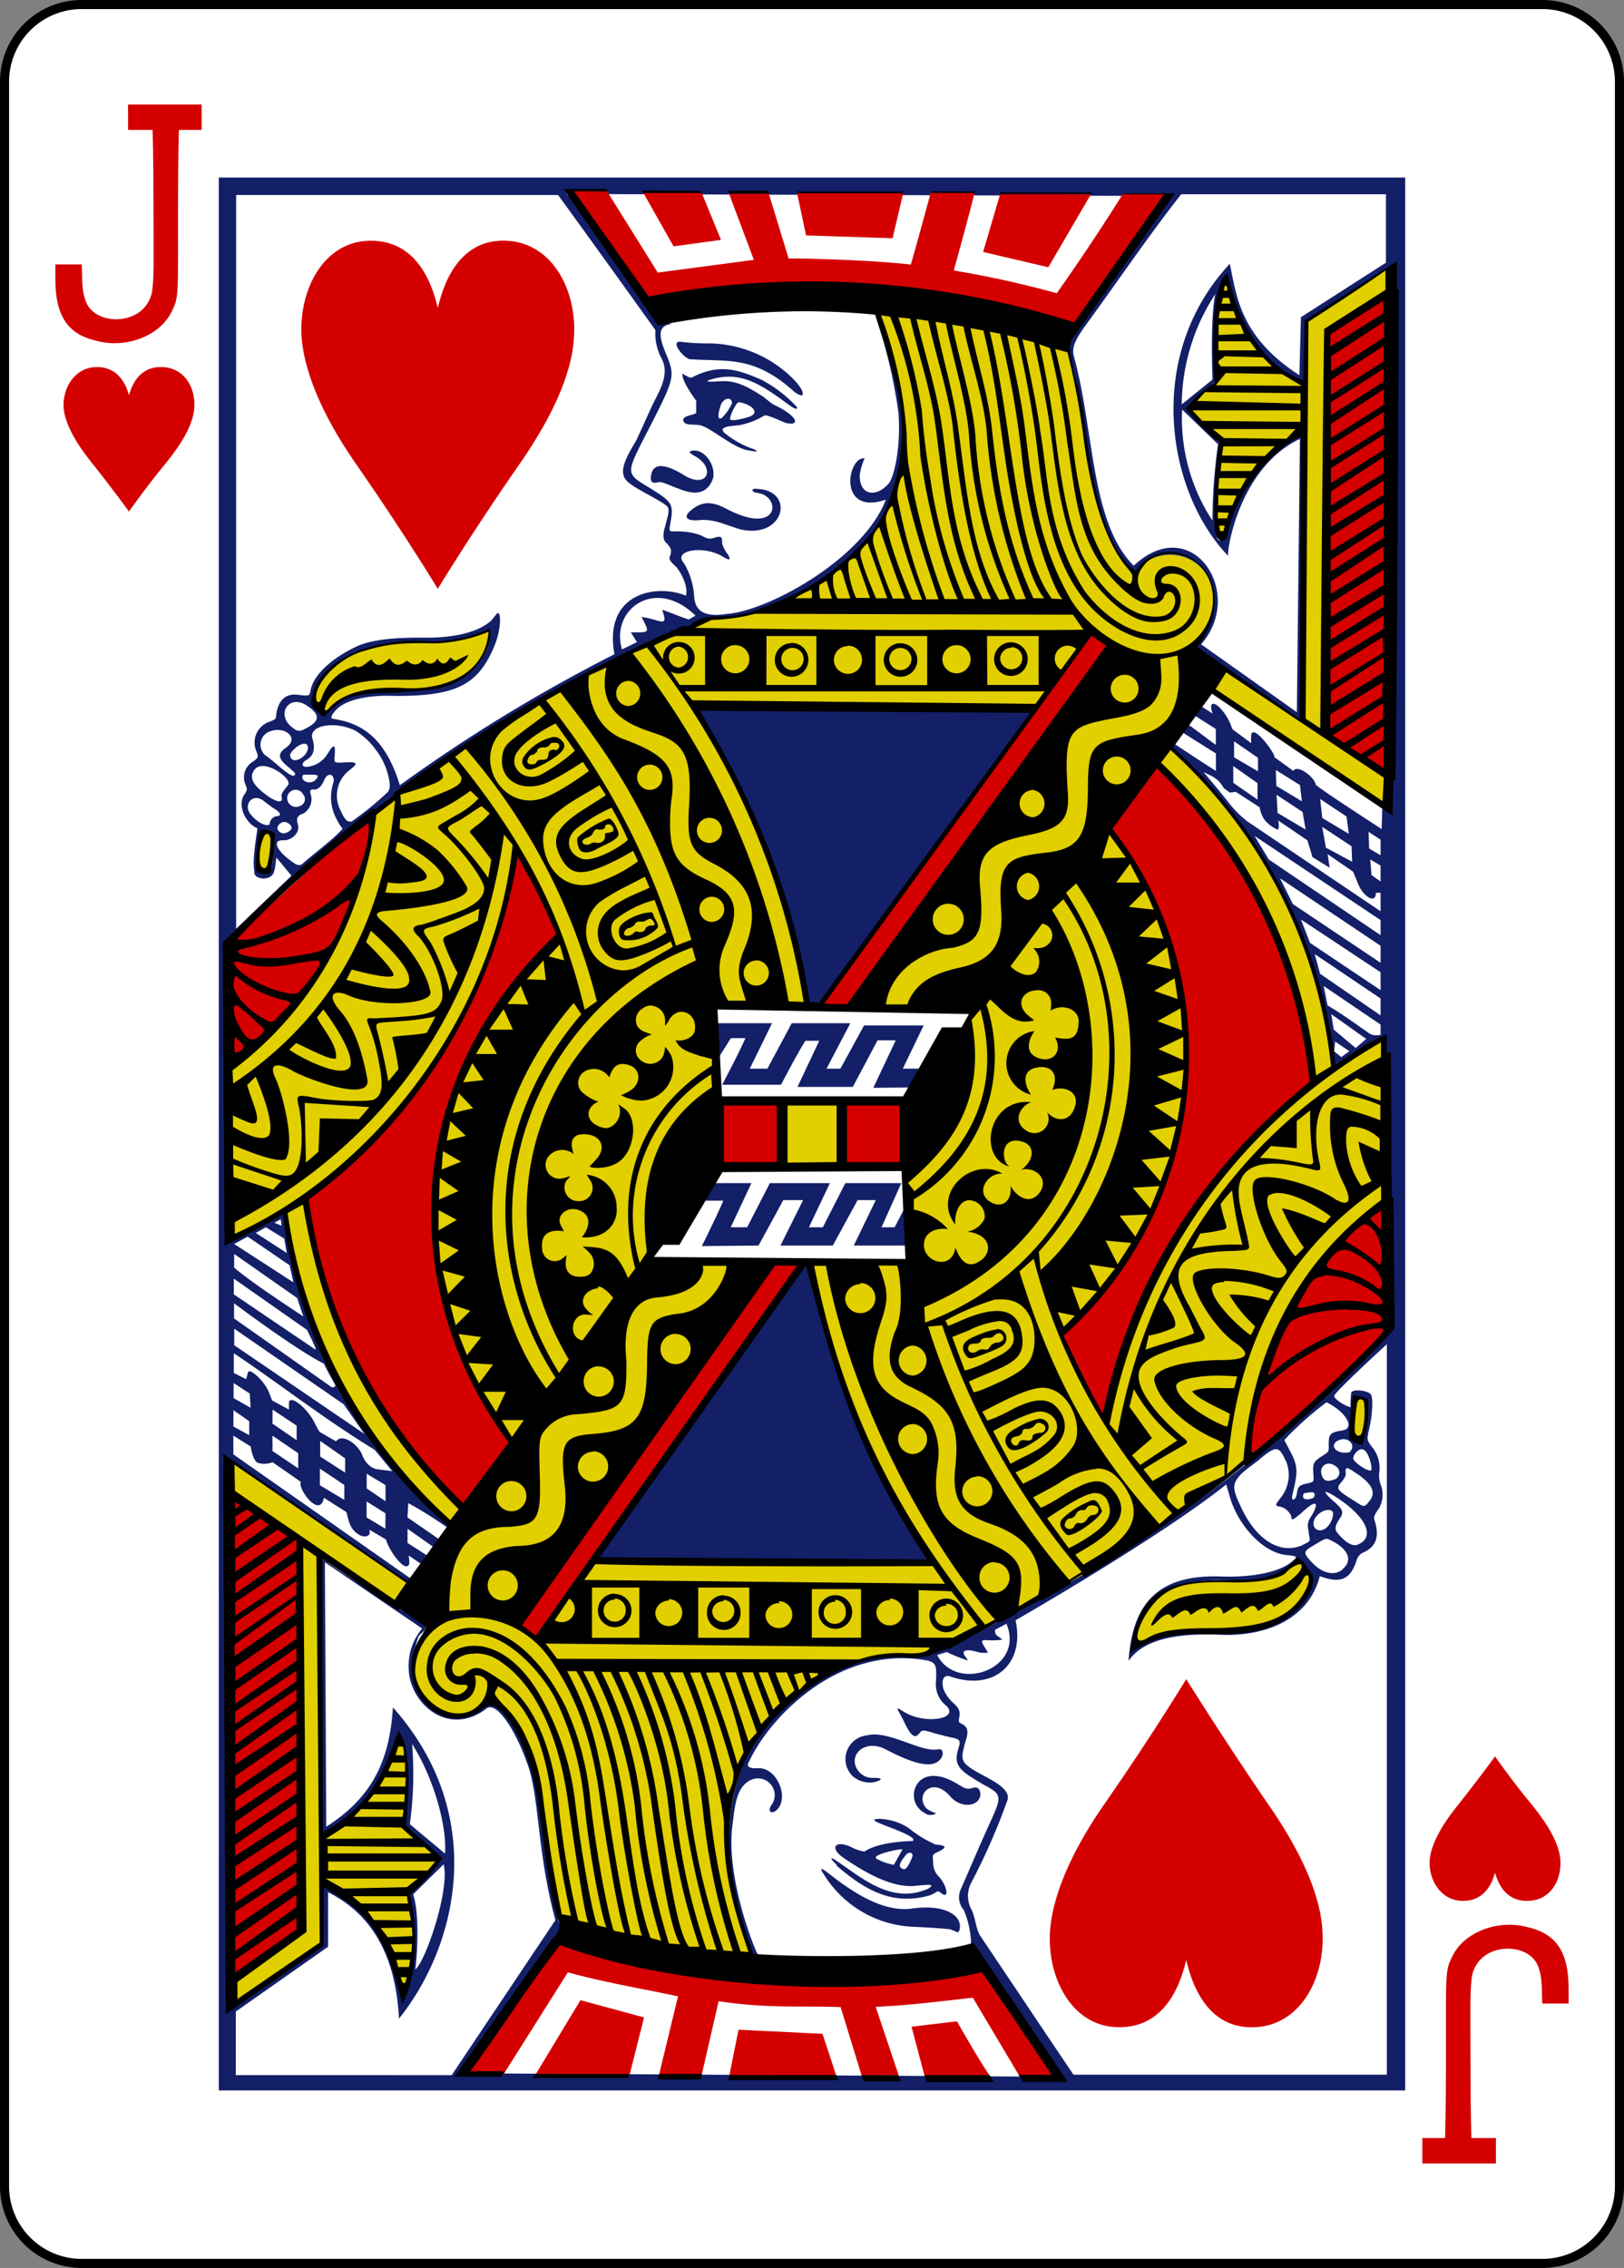 <svg xmlns="http://www.w3.org/2000/svg" viewBox="0 0 178.8 249.6"><rect x="0" y="0" width="178.8" height="249.6" fill="#808080" stroke="none"/><defs><style>.cls-1{fill:#fff;stroke:#000;stroke-width:1px;}.cls-2{fill:#d40000;}.cls-3{fill:#e2cf00;}.cls-4{fill:#131f67;}</style></defs><title>Jh</title><g id="Layer_2" data-name="Layer 2"><g id="svg11376"><g id="Jh"><path id="rect10346-5-7" class="cls-1" d="M9,.5H169.8A8.49,8.49,0,0,1,178.3,9V240.6a8.49,8.49,0,0,1-8.5,8.5H9a8.49,8.49,0,0,1-8.5-8.5V9A8.49,8.49,0,0,1,9,.5Z"/><path id="path10378-7-1" class="cls-2" d="M14.2,56.3s-1.8-2.5-4.2-5.5c-1.6-2-2.9-4.2-3-6-.1-2.1,1.2-4.3,3.5-4.4s3.3,1.6,3.7,3.1c.4-1.4,1.3-3.2,3.7-3.1s3.6,2.2,3.5,4.4c-.1,1.9-1.4,4-3,6-2.4,2.9-4.2,5.5-4.2,5.5Z"/><path id="path10380-5-9" class="cls-2" d="M164.6,193.3s-1.8,2.5-4.2,5.5c-1.6,2-2.9,4.2-3,6-.1,2.1,1.2,4.3,3.5,4.4s3.3-1.6,3.7-3.1c.4,1.4,1.3,3.2,3.7,3.1s3.6-2.2,3.5-4.4c-.1-1.9-1.4-4-3-6C166.4,195.9,164.6,193.3,164.6,193.3Z"/><path id="path35-67-2-8-6" class="cls-2" d="M14.1,11.5v2.8h2.7s.1,2.7.1,8.3.1,8.2-.2,9.7c-.9,3.6-6.1,3.6-7.2,1-.6-1.5-.4-2.7-.5-4.2H6.1v1.7c0,4,1.4,6,4.5,6.7,3.2.9,7-.5,8.3-3.2.8-1.6.7-1.7.7-11.1,0-6.3.1-8.9.1-8.9h2.5V11.5Z"/><path id="path35-6-7-4-8-8" class="cls-2" d="M164.7,238.1v-2.8H162s-.1-2.7-.1-8.3-.1-8.2.2-9.7c.9-3.6,6.1-3.6,7.2-1,.6,1.5.4,2.7.5,4.2h2.9v-1.7c0-4-1.4-6-4.5-6.7-3.2-.9-7,.5-8.3,3.2-.8,1.6-.7,1.7-.7,11.1,0,6.3-.1,8.9-.1,8.9h-2.5v2.8Z"/><g id="g3347-7-8-1"><g id="g3498-4-3-9"><g id="g2997-9-2-6"><g id="g3884-5-1-3"><g id="g3000-2-1-2"><path id="path2993-7-5-1" class="cls-3" d="M153,29.48l-9.17,6-.14,7c-5.43-2.62-7.79-6.9-8.66-11.92-1.54,1.94-1.23,11.77-1.23,11.77a11.22,11.22,0,0,0-2.8,2.53,29.1,29.1,0,0,0,3.35,3.92s-1.14,10.23.22,10.64c1.24-4.38,2.88-8.2,9-12.21,0,0,.09,16.31-.3,32.07-2.57-1.78-8-5-11.51-8.23,4.56-5.88-.09-13.55-6.87-8.46-4.4-2.39-5.08-13.68-6.17-19.59-.21-1.2-1.24-4.67-1.24-4.67s-14.51-4-20.73-3.7C101.93,48.3,100.92,65,77.76,68.08,66.67,73.16,53.85,78.84,41.4,89.43,39.1,105.2,31,113,25.26,117.27c0,6.39,0,12.72.23,19.17,0,.05,5.24-3.45,6.05-2.81,4.37,28.52,20.4,34.17,18.79,35-.27.13-5.25,5.28-5.25,5.28L25.53,161c-.67,19.71-.28,39.81,0,59.57,3.45-2,9.79-6.64,9.79-6.64l.1-6.71c0-.64,8.88,5.59,8.92,13,.69.47,2.22-10.66.82-11.88l3.66-3.78-3.94-3.8s1-6.31-1-9.94a14.2,14.2,0,0,1-8.22,10.92s-.12-30.42-.31-30.46l12.28,7.81c-6.66,9.09,5,12,6.44,7.62,7.56,7.07,4.64,15.51,8,25.54l21.43,3.95c-8.83-16.44.75-35.19,18.11-33.85a40.92,40.92,0,0,0,6.19-3.32,64.43,64.43,0,0,0-4.88-6.82l-37.14-.62L83,139l-11.38-.36s9.25-19.69,7.25-21.28c-.7-.56-.4-6.9-.4-6.9l10.18.38c.39-4.55-4.92-21.86-12.43-33.19L118,78,94.48,110.89l12.62.36-7.53,15.53,1.21,12.11-11.2.36c1.94,16.79,14.36,34.47,18.72,39.93,7.23-1.72,20.72-12.07,29.09-18.51,1.08-11.25,5-20.84,15.05-28l0-18.54s-5.76,3.74-5.76,3.48c0-4-2.05-12.36-5.91-19.81-4.14-8-10.91-15.23-12.47-15.68,3.58-5.44,5.11-5.92,5.07-6l19.51,12.56ZM54.58,69a22.82,22.82,0,0,1-7.09,1.39c-5.91.31-10.41.79-12.82,5.65-.49,1.49.58,2,1.36,2.41C40.49,72.92,52.33,80.26,54.58,69ZM28.33,94.48c0,.79.87,2.06,1.31.73a5.05,5.05,0,0,0,0-3.43C28.49,91.11,28.35,93.7,28.33,94.48Zm64,26.85-5.77,0,0,6.8h5.81Zm56.71,33.84c-.12.68-.74,3.71.66,3.18C151.4,157.07,150,151.17,149.08,155.17Zm-5.44,17.07c-.68-1-2.78,1.49-4.53,1.57-7.68.42-13.35-.62-14.31,7.45,4.43-2.84,10.65-1.55,14.66-2.47C142.36,177.83,145.68,175.21,143.64,172.24Z"/><path id="path3504-0-2-5" class="cls-4" d="M24.09,230.06V19.54H154.71V230.06Zm6-136.44c.1-2-.72-2.87-1.44-1.46-.17.32-.74,3.85.59,4C30.11,96.19,30,94.49,30.08,93.62ZM28,96c0-.48-.31-.68.35-4.84-1.25-.49-2.32-2.5-1.41-3.78.35-.5.25-.61.1-1a2,2,0,0,1,.78-2.54c.61-.41.64-.54.44-1.08a2.42,2.42,0,0,1,1.33-3.3c.94-.34.76-.38.85-1,.23-1.35,1-2.16,2.32-2s1.32.14,1.43-.48c.31-1.7,2.35-3.55,5-4.8,1.33-.63,3.52-1.06,7.75-1,2.42,0,5.43-.37,7.12-1.86.28-.27.67-.94.81-.85.31.22.24,1.9-.37,3.45-1.8,4.47-4.23,5.71-11.11,5.67-2.06-.1-5.08.19-6.35,1.5-.39.4-.64.78-.5,1,2.85.4,5.77,1.69,7.48,7.33A176.57,176.57,0,0,1,67.65,72c-1.23-6.74,4.6-7.79,7.88-6.44a2.67,2.67,0,0,0,0-.94,5.14,5.14,0,0,0-.91-2c-.15-.31-1.07-.88-.89-1.33.3-.76.16-1-.47-1.64-.41-.46-.13-1.41,0-1.8.13-.73.6-1.76.18-2.13-.64-.61-2.86-1.61-4-2.43s-1.29-1.74.57-4.74c.84-1.75,1.62-3.63,2.29-4.9,1-1.89,1.12-3.15.51-4.25a5.86,5.86,0,0,1-.65-3.07S64.54,25.69,61.44,21.46H26v80.75l6.09-5.83-1.65-2c-.24,1.14,0,2.24-1.42,2.31C28.49,96.66,28,96.46,28,96ZM49,204c.21-3.2-1.32-8.44-3.63-12.07a40.69,40.69,0,0,1-.25,8.83Zm55.75,8.36c-.27-.09-2.59-.23-4-.3a12.15,12.15,0,0,1-10.06-5.8c-.52-.79-.3-.76.84.15,3.21,2.51,6.2,4,8.85,3.64,3.73-.54,5.75.84,5.23,2.44C105.44,212.79,105.41,212.6,104.71,212.38Zm-12.63-7.14c-.76-.66-.8-1,.07-.36,2.71,1.81,6,4.77,10,3,.84-.53.06-.46-1.34-.32-2.15.24-4.76-.86-8-3.09-1.57-1.09-.89-2,.88-1.16a4.49,4.49,0,0,0,1.45.48c1.73-1.17,5.41-1.15,5.31-1.15.42-.35-1-.93-3-1.7-1.32-.51-1.65-.71-.66-.75a6.36,6.36,0,0,1,3.19,1A13,13,0,0,0,103,203c.8.07,1.62.18.24.82-.62.29-.57.37-.5,1.07a2.17,2.17,0,0,0,.68,1.7c.85.94,1.22,2.69,0,1.6-.26-.13-.3.1-1,.39-4.17,1.22-7.29-.63-10.34-3.29Zm7.72.32a5,5,0,0,0,.64-1.31c-.07-.51-.53-.34-.75-.07-.39.48-.94,1.19-.49,1.44C99.4,205.71,99.62,205.81,99.8,205.56Zm-1.41-.33.93-1.67c-.23-.11-3.38.56-2.89,1A6,6,0,0,0,98.39,205.23Zm3.55-5.6a2.21,2.21,0,0,1-.79-3.53c.9-.92,2.43-.85,4.28.29.64.39,1,.59,1.47.44.75-.27,1,.14,1,.72-.13,1.28-2.12,1.59-3.36.13-1.66-1.93-3.45-.58-2.92.82.27.71.8.83,1.38,1.09C103,199.7,102.35,199.85,101.94,199.63ZM95.38,191c2.38-.66,5.93,1.87,7.85,1.53.83-.18.72,1-.15,1.45s-2.45.17-5.5-1.42c-2.51-1.37-4.54.9-2.87,2.58a2,2,0,0,0,1.53.52c.84,0,1.09.19,0,.48a2.91,2.91,0,0,1-2.37-.67A2.62,2.62,0,0,1,95.38,191ZM45,183.67a6.34,6.34,0,0,1,1.48-4.44l-10.71-7.29.15,29.1c5.31-3.38,7-7.64,7.34-13.13,10.47,11.76,7.21,26.09.67,34.25-.27-5-1.76-10.89-7.81-13.91v6l-10.16,7.13v7H49.73l11.42-17.06c-2.07-7.58-1.75-13.9-3.15-17.37-1-2.85-3-6.53-4.33-6C49.33,191.38,45.05,187.35,45,183.67ZM54,187c3.71,2.69,4.7,7.06,5.46,11,0,0,2,13.18,2,13.36a1.74,1.74,0,0,1-.48,2c-3.42,4.71-10.11,14.81-10.11,14.81l65.61.39c-3.5-5.12-6.24-10.16-9.56-14.36a10.18,10.18,0,0,0-.81-4,2.13,2.13,0,0,1-.31-2.32c.95-2.15,1.94-4.5,2.83-6.47,1.71-3.78,1.89-3.81-.43-5.05-2.75-1.61-3.24-2.12-2.66-4,.2-.67.23-.93-.61-1.1-.4-.08-1.36-.32-2-.49-1.84-.59-1.31-.23-2,.26-.51.26-1-.73-1.56-1.88-.7-1.33-.87-1.37.28-.68,2.14,1.27,5.92.78,4.59-.7a3,3,0,0,1-1.19-2.71c.07-1.61.09-2.09-1-2.32a15.29,15.29,0,0,0-6.61.26c-6.2,1.56-11.16,6.94-13,10.94-.42.69.55.67,1,.67,2-.17,3.47,3.07,2.15,4.52-.62.64-1.22.25-.57-.59a1.85,1.85,0,0,0-2-2.77c-2.06.59-2.12,3.25-2.38,5.12-.69,5.35,2,12.52,2.68,14,0,0,.14.21.09.21s-.37.31-.51.14c-.47-.54-1.68-4.92-2.33-8.05-1.26-8.65,1-16.61,8.15-21.13,6.35-4.61,9.56-3.61,13.17-3.82,1.23-.45,2.93-1.13,4.23-1.76,11.33-5.92,21.66-11.72,31.14-19.42,6.95-5.25,10.26-9.52,16.21-14.88l-.61-30s-.59-.5-.59-1c.4-2-3.13,1.35-5.39,2.46C145.39,103.87,138,90.33,129,82.41l.37-.5s3,2,4.5,2.93V82.92l-3.63-2.28c-.16-.69-.07-.8.72-.81l2.9,2.15V80.23l-2.35-1.5.75-1,1.26.81c-.53-1.38.22-1.35,1-.41a6.38,6.38,0,0,1,.92,1.47c.06.2.27.67.27.67l2.06,1.53a4.3,4.3,0,0,1,0-1c.34-1.08,2.82,2.43,2.51,2.51l2.11,1.53c.5-.77,2.37.75,2.46,1.5.17.32,7.27,4.9,7.27,4.9l.07-2.52.76-1,.35-58.43-9.43,6-.11,7.07c-4.45-1.45-8.31-7.91-8.87-11.95-.3-.16-1.58,8-.9,11.5A33,33,0,0,0,130.79,45l3.57,3.92a72.13,72.13,0,0,0-.55,9c.15,1.41.18,1.56.59,1.57a.75.75,0,0,0,.66-.7c.83-3.57,3.58-9.14,8.36-11,.31,0,0,31.83,0,31.83l-11.83-8.08c-.59-.52.77-.48,1.6-3.16,2.14-7-5.29-9.41-8.16-5.39-.48,0-2.44-2.45-2.74-3.47-2.18-4.42-2.61-9.42-3-13.45a51.78,51.78,0,0,0-1.47-6.63,2.51,2.51,0,0,1,.31-2.55c2.75-5.68,8-9.6,10-15.32l-65.78-.22c4.16,3.44,7.79,13.07,11.58,14.3-1.83.24-1.2,1.84-.5,3.54.86,2.11.77,2.54-1.43,6.9-3.23,6.37-3.4,5.81-.19,7.78,2,1.28,2.35,1.56,2.07,3.29s-.38,1.21,1.27,1.34a7.09,7.09,0,0,1,2,.41c.45.21.79.49,1.36.31,1-.32,1-.09,1,.62a3.76,3.76,0,0,0,.62,1.17c.39.62.2.71-.48.29-2.12-1.35-5.65-.76-4.35.68a8,8,0,0,1,1.12,3.58c.08,1.77,1.24,2.39,3.63,2,4.63-.35,15-6.1,17.48-12.57-5.34,1.82-4.25-4.75-2.34-4.55a6.82,6.82,0,0,0-.53,1.82c-.06,2.35,1.89,2.53,3.25.87.59-.88,1.3-4.12,1-7.79a58.12,58.12,0,0,0-2.54-10.65c7.64,18.28.61,26.33-10.11,31.57-4.11,1.73-4.67,1.71-7.09,1.83-1.65.13-3.15,1-4.75,1.49-9.17,4.4-20.46,9.88-30.56,18A126.67,126.67,0,0,0,25.07,104l0,32.25c1.71-.27,4.51-2,6.15-2.92,1.89,12.05,8.07,26,18.3,34.34,0,0-.24.46-.25.45-1.46-1-2.92-1.94-4.32-2.69L44.86,167l3.44,2.37c.09.38-.59.88-.59.88l-2.84-2,0,1.56,2.2,1.41c.6.59-.71.9-.71.9L45,171.19a6.83,6.83,0,0,1,.06.9c-.35,1.16-2.23-1.39-2.56-2.66l-1.85-1.09c.26.75-.41.86-.93.67-1.38-.7-1.32-1.9-1.6-2.61l-2.46-1.56c-.43,2.35-2.93-1-2.54-1.76L30,160.92a2.35,2.35,0,0,1-1.67.05c-.54-.36-.73-1.78-.73-1.78L25.69,158v2.06l19.5,13.65-.28.53-20.33-14,.82,60.56L35.31,214c-.19-2.27.23-4.29,0-6.88,5.09,3.19,6.8,5.35,9,12a19.06,19.06,0,0,0,.54-10.83,9.75,9.75,0,0,0,3.23-3.72c-1.22-1.7-2.42-2.17-3.71-3.74-.1-1.92,1-7.61-.48-9.49,0,0-2.74,8.28-8.65,10.77-.18-8.75,0-30.72,0-30.72s6.07,4.2,9.16,5.9c1.45.78,2.46,1.27,2.49,1.83,0,.28-.58.64-.82,1a10.12,10.12,0,0,0-.57,4.45A4.53,4.53,0,0,0,47,187.48C49,189.58,52.57,188.62,54,187Zm11.73-15.46L89,138.83a110.48,110.48,0,0,0,13.56,33.06Zm11.54-34.4s1.62-3.24,2.37-5H76.77l1.71-1.93h4.25l-2.28,4.86h1.81l2.5-4.86h6.61l-2.31,4.86h1.53l2.48-4.86h6.16l-2.18,4.86H98.5l1.27-2.45.31,4.46H94l2.42-5h-2l-2.73,5H85.93l2.49-5H86.24l-2.73,5Zm18.88-17.42,2.47-5.23h-2l-2.73,5.13H87.8l2.4-5.08H88.67c-1,1.6-2.68,4.84-2.68,4.84H79.51s1.83-3.44,2.56-5.13h-1.6l-1.31,2.08c-.46-.78-.15-2.85-.24-3.72H85l-2.45,5h1.94l2.68-5h6.45l-2.62,5h1.53l2.6-4.75h6.56l-2.29,4.75h2l-.9,2.07Zm-6-9.12-1.24.24c-1.59-13.58-9.08-27.41-12.24-33.12l37.27.53Zm43.75-78.38a22.4,22.4,0,0,0-3.79,12.28l3.38-2.72C133.23,34,133.84,32.23,133.84,32.23Zm-3.75,12.85a20.47,20.47,0,0,0,3.34,12.23,59.18,59.18,0,0,1,.62-8.4ZM37.84,154.55l-12.05-8.32v1.82l14.33,9.76Zm-2.18-4.47c-3.23-1.63-9.89-6.65-9.89-6.65v1.67l10.59,7.46a.34.34,0,0,0,.58-.08C36.54,151.77,36,150.81,35.66,150.08Zm-2.95-7.23L25.78,138v1.5c1.78,1.59,7.62,5.38,7.62,5.38Zm-6.93-5.94,6.52,4.22-.41-1.88-4.62-3.15Zm117-58.53.34-30.08c-6.79,3.22-8.12,12.61-7.89,12.89-6.75-7-9.3-22,.17-32.16.71,3.26,1,8,7.66,12.26l.17-6.38,9.36-6V21.38H130.05c-3.5,4.43-7,9.6-10.44,14.31-1.29,1.77-1.62,2.59-1.38,3.52,2.27,8.19,1.82,18.27,6.59,23.05,6.39-6,12.39,3,7.42,8.65ZM45.49,208.47c.87,2.75.28,8.27.22,8.27,1-.57,3.84-8.57,3.14-11.57M81.45,58.24c-1.59-.46-2.79-1.15-4.47-1-1.33.14-1.77-.3-1-1,1.06-.89,2.08-1.27,4-.24,5.89,3.08,6.07-1.42,3.42-1.75-.76-.09-.73-.57,0-.44C87.61,54,86.35,59.43,81.45,58.24Zm-6.89-4.51c-.78-.29-1.72-.77-2.06-.66-.88.24-.91-.26-.8-.83.26-1.38,1.66-1.13,3.52,0,2.66,1.7,3.67-.73,1.26-2.06-.82-.44-.57-.56-.09-.59,1.27-.06,2.44,1.67,2.11,3.07C77.64,55,75.58,54.1,74.56,53.73Zm7.79-4.17c-1.73-.3-4.22-2.62-5.37-2.78-.65-.08-1.42,0-1.62-.26-.64-.81,1.16-.8,1.29-1.09,0-.68,0-1.1,0-1.33-.32-.44-1.58-2.16-1.53-3,0,0,.67.47,1,.47,3.08-1.62,5.17-.89,7.77.25a14.61,14.61,0,0,1,3.87,3c.06.58-1.17-.5-2.13-1.15-2.37-1.66-4.51-2.83-7.49-1.86-.46.17-.39.25,1.14.15s2.71.37,4.62,1.62c.48.31,1,.84,1.38,1,2.4,1.14,2.92,2.27,1.39,2-.32-.06-1-.41-1.58-.63-1.09-.39-.71-.26-1.76.22a7.62,7.62,0,0,1-2,.63c-.55.09-2.37.08-1.57.84A10.26,10.26,0,0,0,83,49.44C83.7,49.77,83.16,49.71,82.35,49.56Zm.2-3.72c1.13-.41.24-1.36-1.18-1.57-.32-.05-1,1.49-1,1.83S82,46.06,82.55,45.84ZM79.47,46a5.46,5.46,0,0,0,1.12-1.61c0-.81-1-.58-1.25.25C79,45.66,79,46.28,79.47,46Zm-3.59-6.47c-.92-.41-2.18-2.2-.75-1.89a24.31,24.31,0,0,0,3,.15,13.37,13.37,0,0,1,9.29,4c1.24,1.31,1.33,2.27.07,1.36C83,39.09,80.23,39.83,75.88,39.53ZM110.81,178.7l-1.26.67c0,.7.26.59.81,1.08a7.22,7.22,0,0,1-1.32.08c-.91-.07-1.13-.05-.72.6.19.3.45.75.45.75a3,3,0,0,1-1.25-.1c-1.13-.32-1.71-.15-1.29.47.13.17.36.5.36.5a15.92,15.92,0,0,1-2.34-.93l-1.07.32c2.12,4.19,9.7,1.56,7.63-3.44Zm37-6c1.18-1,.6-2.19-1.11-3.09-.71-.37-.65-.37-1.79.3-1.43.84-1.53.89-.51,2C145.61,173.21,146.94,173.45,147.81,172.73ZM143.46,170c1.08-.47.68-.4.61-1.53-.32-1.3.42-1.39.78-2.61.15-.66-.41-.42-1.5.59-.89.76-1.16.94-1.16.57s-.61-1.1-1.25-1.2-.5-.22,0-.91a4,4,0,0,0,.69-4c-.78-1.67-1-1.92-2.77-.46-.89.81-2.14,1.44-2.75,2.46-.44.74-.18,1.47.51,2.93,1.69,3.66,4.33,5.3,6.81,4.2Zm6,0c1.9-.75,1.12-2.81-1.84-4.89-1.8-1.24-2.31-1.23-.78.12,1,.88,1.12,1.17.72,1.8s-.72,1.13-.36,1.61C147.78,169.37,148.72,170.29,149.51,170ZM42.44,166.55l-2.08-1.31V167l2.07,1.24ZM146,168.17a2.34,2.34,0,0,0,.77-1.47c.1-.83-1.26-.64-1.92.29S145,168.89,146,168.17Zm4.63-2.82c1-1,.49-2.06-1.46-3.31-.75-.48-1.13-.81-1,.17,0,.29-.3.69-.5.92-.67.76-.38.9,1.54,2.12C150.19,165.86,150.15,165.9,150.67,165.35ZM42.44,163.44l-2.07-1.25v1.62l2.08,1.41Zm-4.53,1.63,0-1.64-2.69-1.8,0,1.83Zm105.61-.66c-.34.94,1,.52,1.12.41.24-.48,0-.51-.08-.57S143.37,164.32,143.52,164.41Zm.61-1.19c.48-.15.54-.09.47-1-.1-1.3.1-1.4,1-2,.7-.46.7-.38.69-1.19,0-1,0-1.37,1.32-1.57.52-.07.82-.21.85-.61.07-.7-1-1.85-2.41-2.52a36.55,36.55,0,0,0-4.12,3.59l-.53.57.62,1.18c1,1.83.82,2.51.25,4.94-.11.65.39.56.51-.23S143,163.43,144.13,163.22Zm4.67-6.49c-.24,1.49.52,2.39,1.24,1.65a9.17,9.17,0,0,0,.45-4.17C149,152.62,148.86,156.38,148.8,156.73ZM125,181.2c5.5-3.23,12.58-.59,16.56-3.25,1.86-2,3.72-3.36,2.66-4.78-.82-1.1-1.35-1.27-1.35-1.27a9.13,9.13,0,0,1-7.2,2C128.49,173.67,125.09,175.92,125,181.2Zm9.39-7.7c3.51.13,6.35-.49,7.67-1.5.8-.63.93-.74-.34-.85-2.71-.22-5.47-3.39-6.33-6.46-.18-.64-.38-1.32-.38-1.32-7.25,5.81-23.2,14.95-23.2,14.95,1.07,4.94-2.51,7.89-7.35,6.13-.85-.08-.73,1-.58,1.45a4.06,4.06,0,0,0,1,1.45c.72.62.85,1,.74,1.61s-.09.57.32.79c.72.39.69.95.3,2.09-.43,1.61-.46,2,.69,2.79,1.49,1,4.4,2,4,3.45a69.89,69.89,0,0,1-4,9.13,3.12,3.12,0,0,0,0,2.9c.52,1,.45,2.2,1.11,3.11,3.67,5.46,6.82,10.18,10.15,15.11h34.5V147.94s-5.81,5.32-5.8,5.69,1.26,1.15,1.8,1.23a11.72,11.72,0,0,1,.07-1.53c0-.48,1.6-.36,2.11.06.35.29.25,2.23-.11,3.8-.3,1.29-.26,1.3.29,2.05a3.62,3.62,0,0,1,.82,2.7,3,3,0,0,0,.11,1.37,3.05,3.05,0,0,1-.15,2.68c-.59.83-.61,1-.47,1.41.48,1.53.31,2.84-1.41,3.52a1.49,1.49,0,0,0-.59.78c-.74,2.46-2.14,2.46-4.05,1.76-1.36,5.3-6.86,6.63-10.84,6.46s-8.33.16-10.22,2.87c.44-6.42,3.32-9.53,10.19-9.29Zm12.49-10.66a.81.81,0,0,0,.19-1.47c-.91-.72-1.94,0-1.52,1.06C145.77,163,146.17,163.09,146.85,162.84ZM38,160.5l-2.75-1.92,0,1.72,2.75,1.77Zm5.19,1.41-1.94-2.35c-5.75-3.51-10.73-7.46-15.51-10.63l0,2.17,1.37.69s.11-.48.2-.76c.18-.52,1.76.94,2.26,2.1l.39,1,1.85,1s0-.53,0-.67c0-1.11,2,.42,2.88,2.23a10.27,10.27,0,0,0,.5.9L37,158.63c.68-.94,2.42.33,2.87,1.48.57,1.45,1.57,1.57,1.6,1.58Zm-10.36-.31v-1.67L30,158l0,1.69Zm118.16.13c.08-.43-.36-2.14-1-2.23-.4-.07-1,.55-1,1S150.94,162.21,151,161.73Zm-2.33-2c.62-.69-.16-1.58-1.12-1.28-1.15.37-.75,1.41.53,1.43C148.38,159.87,148.55,159.87,148.69,159.72Zm-116-1.23V156.9l-2.65-1.77L30,156.68Zm-5.22-.55,0-1.54-1.74-1.21V157Zm.06-4.58-1.78-1.16v1.66l1.87,1.06Zm7.24-5c-.19-.49-.93-2-.93-2l-8.07-5.65v1.73l9,6.09ZM31,134.9l-.09-.71-.71.38Zm-1.72.17-1.12.62,3.41,2.21-.27-1.58Zm118.4-18.73.88-.65L147,114.63l-.11,1.07Zm1.58-1,1.16-1-3.85-2.73.27,1.7Zm2.74-1.42v-1.16l-6.27-4.25.43,2.14c1.11.64,2.46,1.58,3.88,2.58C150.93,113.8,150.94,114.05,152,113.89Zm0-2.17v-1.86L144.75,105l.59,2.17Zm0-2.78V107l-8.77-5.81,1,2.58Zm0-4.88-11.07-7.43,1.42,2.84,9.65,6.46Zm0-2.83L138.13,92l1.56,2.59L152,102.92Zm0-3h-.52c0,1.33-1.47.36-2-1.1-.41-1-.5-1.22-.5-1.22L146.17,94c.06.39.22,1.49.22,1.49l-1.89-1.16s-.54-1.83-.56-1.85l-3.21-2.18c.08.37.12,1-.08,1a3.87,3.87,0,0,1-1.43-1.08,3.31,3.31,0,0,1-.53-1.37l-2.63-1.7-.65.08s-.35-.24-.69-.52c-.62-1.12-1.35-1.29-2.23-1.75,0,0,1.86,2.17,2.84,3.44a11.89,11.89,0,0,0,2,2L152,100.29Zm0-3-1.14-.68L151,96.3l1,.72ZM37.68,91.25c.07-.11-.21-.25-.53-.94a5.06,5.06,0,0,1-.44-4.19c.21-.86-.59-1.24-1-.31-.29.73-.72,1.12-1.15,1.08s-.48.12-.31.66a1.85,1.85,0,0,1-.88,2c-.65.17-.76.57-.58,1.16.3,1-.75,1.8-1.58,1.77-1.28-.07-.78,1.09.76,2.22.56.4.83.64,1.27.42C34.46,94,36.63,92.45,37.68,91.25Zm111.19,3.59-.07-1.71L145.57,91l.41,2.29Zm3.13-.71V92.41l-1.32-.86.06,1.83ZM30.69,91.46c.31.31.62.34,1.11.05s.35-.74-.24-1S30.23,91.05,30.69,91.46Zm-1-.77a.93.93,0,0,1,.7-.86c.66,0,.54-.4-.22-.85-.35-.22-1-.72-1.21-.89-1.14-.83-2.22.45-1.38,1.52C28.32,90.52,29.35,91.05,29.73,90.69Zm118.82,1.08-.26-1.91-2.9-1.93.23,2.09ZM42.72,87.14a1.34,1.34,0,0,0,.19-.84,7.56,7.56,0,0,0-1.53-3.78,8,8,0,0,0-2.21-2.08c-2.23-1.14-5.2-.65-4.78.83.31,1,.24,1.84-.61,2.33-.59.34-.65.8,0,.8a3,3,0,0,0,2.12-1.19c.7-1.09,1.09-1.74.94.05-.06.76,0,.7,1.19.64,1.57-.08,1.28.21.36.93a3.51,3.51,0,0,0-.93,4.29c.41.91.7,1.41,1.26,1.29A34.31,34.31,0,0,0,42.72,87.14Zm100.69,2.22-2.86-1.89.11,2,3.09,1.83Zm-110-1.86A.93.93,0,1,0,32,88.6C32.54,89.12,34,88.6,33.45,87.5ZM31,87.68c-.13-.41.63-1.08.75-1.34.34-.77-2.76-2.91-3.72-1.64-.67.87-.21,1.74,1.58,3C30.65,88.36,31.17,88.37,31,87.68ZM143.12,86.4l-2.65-1.66.05,1.75,2.82,1.7ZM138.45,88V86.19l-2.67-1.88,0,1.84ZM34.72,85.85c.48-.48.33-.63-.61-.59-.59,0-.77-.07-.82.19C33.21,86.07,34.23,86.34,34.72,85.85Zm-2.22-.66c0-.13-.29-.38-.82-.83-1.05-.87-1.17-1.41-.16-2.1,1.42-1-.06-2.36-1.73-1.79a1.55,1.55,0,0,0-.56,2.67C30.34,83.86,32.31,86,32.5,85.19Zm106-1.79-2.63-1.81v1.76l2.63,1.54ZM33,83.52c1.17-.6,1.23-2.1.05-1.55-.48.23-1.11.85-1.11,1.12C31.94,83.62,32.4,83.82,33,83.52Zm.85-3.45c1.52-.81,1.29-1.57-.23-2.52-1.85-1.06-3.14,1-1.62,2.36C32.81,80.62,33,80.53,33.86,80.07Zm2-1.47c2.47-2.65,4.09-2.52,7.34-2.45,8.39.08,11-3.94,10.69-6.76-4.07,2-7.72.94-11.6,1.52-6.69,1.5-7.48,4.66-7.95,6.47Zm33.61-9c2.16,0,2.07.09,1.18-1.7,2.1.29,3,1.31,2.26-.8,1.11.39,1.78.7,2.94,1.08l.73-.43c-4.45-4.34-9.4-.66-8.09,3.72l1.65-.8Z"/><path id="path3502-5-8-1" class="cls-2" d="M80.31,228.38l1-5,9.24.45s1.07,3.17,1.5,4.58ZM59,228.25l4.91-8.12,7,1.9-1.6,6.35Zm13.55.13,2.1-8.67c-4-.87-7.74-1.45-12.13-2.64l-7.13,11.3-4.29-.12c3.7-4.94,10.46-14.91,10.46-14.91a91.53,91.53,0,0,0,46.83,3.41s5.79,7.67,7.88,11.83l-4.09-.2-5.07-8.52c-3.54.38-7,.85-10.7,1l2.53,7.52H94.85l-2.3-7.49c-4.42-.16-8.14.17-13.43-.65l-1.87,8.14Zm29.22,0-1.41-5.33,5-.59s2.3,4.07,3.57,5.92ZM57,178.86c6.19-9.45,28.08-39.76,28.08-39.76l3.21.13s-19.59,27.37-29,41.16Zm-31.64-14.7L33,169.67l.06,42.94-7.77,5.48ZM57.08,93.91,61.7,103c-19.64,18.67-15.79,40.57-5.27,56.18a30.92,30.92,0,0,1-4.33,7.21c-14.23-9.42-18.56-33.9-18.45-34.16C49.34,118.19,51.47,113.73,57.08,93.91Zm80.26,66.89c1-13.81,7.76-22.86,15.3-28.37l.38,14C148.09,151.24,142.86,156.16,137.34,160.8Zm-20.51-13.93c17.2-16.11,17.78-39,5.25-55.78l5.13-7.18c7.27,7.79,14.39,16,17.43,35-10.9,8.62-20.52,22.84-23.09,37.2Zm-23.7-18.74,0-6.59,6.44,0-.18,6.58Zm-13.61,0-.08-6.56,6.35,0-.1,6.66Zm11-17.57s21.31-29.93,29.69-40.74L122,71.08,93.67,110.66ZM40.75,89.58c0,11.81-7.56,21.17-15.28,27.27l.11-13.44Zm112-57,0,52.41-7.21-4.34.62-44ZM118.42,35.7c-16.27-4.25-31.09-5.51-46.66-2.17C69.73,31.11,62.9,21,62.9,21l3.94.06L72.42,30,83,28.6l-2.73-7.27,4.38,0,2.18,7.13c0-.06,8.64.09,13.45.66.77-2.66,2.19-7.91,2.19-7.91h4.83c-.62,2.54-2.29,8.56-2.29,8.56a111.3,111.3,0,0,1,11.34,2.5c2.57-3.64,5-7.29,7.28-10.93l4.71,0C127,23.66,118.68,35.81,118.42,35.7Zm-3-6.29-7.18-1.68,1.87-6.35h10Zm-41.26-2.3-3.34-5.9h6.43l2.13,5.19Zm14.59-1.2-1-4.69H99.45l-1.18,5Z"/><path id="path3500-9-6-1" d="M62.06,20.82l10.38,15a83.66,83.66,0,0,1,11.49-1.43,82,82,0,0,1,12.42.24s1.77,5.38,2.37,8a21.55,21.55,0,0,1-.12,10.27c-1.22,3.94-1.88,5.13-4.61,7.84a24.86,24.86,0,0,1-7.88,5.27c-4.12,1.73-4.53,1.71-7,1.83a4.67,4.67,0,0,0-2.64.59c-.26.09-.45.39-.68.46a1.37,1.37,0,0,1-.59,0,164.74,164.74,0,0,0-31.7,18.26c-.09.06-.16.37-.24.44-.65.54-1.23.94-1.87,1.42-.09.06-.28,0-.37,0-9.3,7.19-14.55,13-16.49,14.68l.19,33.43S29,135,31.15,133.66a54,54,0,0,0,18.13,34.26l-4.4,6.1L24.57,160l.28,61.69,10.8-7.52v-6.5c3.21,2.17,6.35,3,8.64,12.92,1.82-3.47,1.67-8.65.84-12.12a16.18,16.18,0,0,0,3.57-4l-4-3.56s1-8.65-.85-10.39c-1.5,3.92-2.68,8.09-8.29,11.11l-.07-30.06c2.78,1.77,5.43,3.77,8.19,5.59l.39-.07,2.86,2a10.65,10.65,0,0,1-.58,1c-3.47,5.27,2.31,11.74,7,7.85,1.85-1.52,5.3,4.82,5.94,10.92.66,3.93,1,8.82,2.09,12.23a1.69,1.69,0,0,1-.51,2.17L50,228.56h5.21l.38-.61H51.77c3.31-4.42,6.47-9.57,9.91-13.89,12.79,4.83,33.76,5.94,46.42,3,2.61,3.68,5.15,7.53,7.68,11.28h-3.65l.51.79h4.92l-10.37-15.32C100,216,82.61,215.13,82.92,215c0,0,0-.13-.66-1.86-3-9.69-3.27-18.3,4.24-25.25,4-3.55,8.44-5.91,13.42-5.46,2.23,0,2.27-.16,3.2-.58a11.32,11.32,0,0,1,1.58-.47l5-2.81.67-.13,1.45-.77.3-.35,2.33-1.19h.27l3.17-1.82,0-.26,1.24-.77.29.31A154.28,154.28,0,0,0,137,161.21l.31.11c5.87-4.76,13.86-12.28,16.24-15.14l-.13-14.32-.2-.17-.08-15.85h-.46l0-2c-2.6,1-5.46,3.39-5.65,3.28a55.79,55.79,0,0,0-17.88-34.85l4.28-5.93,19.9,13.43.06-3.92h.24c.25-15,.38-54,.38-54l-.2,0V28.74l-10.18,6.52-.15,6.57c-4.51-1.48-7.36-6.91-8.3-11.75-1.32.54-1.93,5.63-1.45,12.08A10.57,10.57,0,0,0,130.54,45a26.81,26.81,0,0,0,3.68,3.7c-.28.6-.87,9.23-.29,10.29.27.79,1.21.67,1.22-.15,1.36-6.72,7.73-11.12,8.08-10.72l-.15,31-11.29-7.94c2.37-2.68,2.86-7.21-.12-9.42a4.44,4.44,0,0,0-6.62,1.07c-3.67-2.39-4.9-11.28-5.44-14.75a42.25,42.25,0,0,0-1.06-6,21.08,21.08,0,0,1-.73-3.71,1.82,1.82,0,0,1,.53-1.46l11-15.63-5.6,0,0,.09h4.41l-9.89,14.11a96,96,0,0,0-46.86-2.85L63.2,21.05h3.7l-.15-.25-4.69,0Zm8.61.14.15.28,6.42,0-.1-.24Zm9.51,0,.13.34h4.38L84.55,21l-4.37,0Zm22.34.11,0,.16h4.83l0-.15Zm-14.78,0,.05.2H99.42l0-.19-11.73,0Zm22.42.1,0,.17h10l.07-.16Zm42.38,8.61,0,2.12-6.75,4.3c-.16,9.07-.43,43.95-.43,43.95l-1.61-1.06.31-43.68s6-3.85,8.45-5.63Zm-17.71,1.7h.23l.08.5h-.39l.08-.5Zm.47,1.27.18.67h-1l.18-.64.63,0Zm17,.35v1.38l-5.82,3.65V36.79Zm-18,1.15,1.52,0,.26.76h-1.91ZM97,34.7l1,.15a47,47,0,0,1,3.33,15.37c.94,6.47,2.81,13,4.12,15.71H104A78.21,78.21,0,0,1,100,51a28.5,28.5,0,0,1-.17-3.13A46.59,46.59,0,0,0,97,34.7Zm1.91.23,1.3.13c.9,4,2.24,7.71,2.77,11.69.86,6.36,1.31,12.86,4.38,19.15h-1.22a53.44,53.44,0,0,1-3.75-13.45,72.55,72.55,0,0,1-.9-7.3,61.36,61.36,0,0,0-2.58-10.21Zm2,.18,1.29.2c.86,3.93,2.33,8.26,2.71,11.82.79,7.25,1.92,14,4.21,18.79l-.91,0c-3.52-6.84-3.58-12.92-4.56-19.34-.58-3.77-1.81-7.56-2.74-11.45Zm2.08.31,1.14.18c.79,3.92,2.23,8.35,2.56,12.31a51,51,0,0,0,4.45,18L110,66c-3.15-5.53-3.57-12.33-4.55-19.19C104.92,43,103.71,39.17,103,35.42Zm49.38,0v1.72l-5.82,3.74V39.2Zm-47.5.32,1.2.2c.78,3.78,2.21,7.81,2.56,11.48a59.06,59.06,0,0,0,4.31,18.49l-1.11.07a49.82,49.82,0,0,1-4.44-18.07C107.05,44.11,105.59,39.47,104.83,35.75Zm31.69,0,.41,1-2.8.13,0-1.14,2.35,0Zm-29.72.37,1.43.27c1.51,6,1.91,11.73,2.94,17.46,1.29,7.11,2.64,10.69,3.76,12l-1.19,0c-2.88-6.16-3.91-12.28-4.57-18.63-.41-3.74-1.62-7.43-2.37-11.15Zm2.17.4,1.1.22a103.81,103.81,0,0,1,2.45,14c1,8.47,3.84,14.91,4.44,15.21l-1.2-.06c-2.6-3.6-3.57-9.74-4.84-18.41-.57-3.81-1.12-7.4-2-11Zm1.76.35,1.22.3s1.1,4.34,1.93,10.09c.7,4.78,1.06,14.21,6.24,19.64,2.59,2.71,7.16,5.06,10.28,2.5a4.22,4.22,0,0,0,1.38-4.91c-1.34-3.27-5.91-2.71-4.38.72.16.82-.9.86-1.66,0a2.12,2.12,0,0,1,0-2.74c1.17-1.89,4.31-2.09,6.15-.4,2.94,2.9,1.66,7.86-2.06,9.43-4.29,1.83-9.82-1.94-12-5.55-3.62-6.27-4.19-12.23-5-18.57-.41-3.42-1.24-7-2-10.56Zm1.83.5,1.24.31s1.35,6.1,1.81,9.71c.56,4.46,1.16,9.71,3.06,13.77a15.22,15.22,0,0,0,4.66,5.88c1.49,1.06,2.84,1.74,4.83,1.3,2.31-.5,2.4-4.07.21-4.08-1.12,0-.39-1.09.55-1.12,3.3-.1,3.41,5.13.29,6.29-3.57,1.34-7.42-1.19-9.81-4.35-4.17-6.5-4-12.43-4.92-17.68C114.2,44.66,112.66,37.53,112.56,37.39Zm25,.2.75,1-4.2,0,0-1,3.43,0Zm-23.19.33,1.18.41a89.27,89.27,0,0,1,1.9,10.31c.85,5.39,1.13,9.87,3.92,13.77,1.16,1.61,3.34,3.78,4.71,4,.85.19,1.73,0,2-.65.36-1.07,1.26-.58,1.27.39A1.75,1.75,0,0,1,128,67.8c-4.09.7-7.83-4.44-9-7-1.54-3.8-2.19-8-2.87-13.32C115.91,45.2,114.57,38.06,114.4,37.92Zm37.93.19,0,1.7-5.81,3.67V41.82Zm-36.15.33,1.33.36a80.39,80.39,0,0,1,1.76,9.3c.67,5.2,2.11,11.26,4.79,14.39a5.15,5.15,0,0,1,.52.68c.2.42,0,1.14-.23,1.14-4.79-2.5-5.92-12.54-6.33-15.93A79,79,0,0,0,116.18,38.44Zm18.62.8,4.23.12,1,1-5.59,0C133.84,39.7,134.21,39.77,134.8,39.24Zm17.53,1.39V42l-5.82,3.7V44.28Zm-17.39.46,6.19.11,2.17,1.3-9.44-.07,1.08-1.34Zm17.4,1.79v1.7l-5.82,3.66V46.65Zm-19.68.31,10.51.11,0,1.15-11.38-.3Zm-1.37,2,11.88,0,0,1.27-10.8-.11-1.11-1.18Zm21.05.19V47.1l-5.82,3.62V49Zm-18.82,1.87,9.1,0-1,1.07-6.87-.08-1.24-1Zm18.82.62V49.5l-5.82,3.66V51.52Zm-12,1.27-1.1,1.08-4.72-.06.16-1Zm12,1.17v1.8l-5.82,3.57V54.09Zm-17.86.66,3.89.08-.59.82h-3.41l.11-.91Zm-35,1.43c.59,4.51,3.85,13.59,3.83,13.59H102a62.46,62.46,0,0,1-3.19-11.19c-.1-.54.26-2.31.64-2.41Zm34.74.25,3,0-.65,1.16h-2.44l.1-1.21Zm18.11.28v1.56L146.52,58V56.61Zm-18.2,1.58,2,.06-.47,1.08-1.54,0Zm18.2.85V57l-5.83,3.62V59Zm-54.08.36A76,76,0,0,0,101.52,66h-1.1c0,.15-2.57-5.91-2.85-8.5-.13-.56.15-1.62.69-1.82Zm35.85.69,1.18.05-.21.62-1,0v-.7Zm.12,1.47.61,0-.14.59h-.38l-.09-.61Zm18.11,0v1.35l-5.83,3.69V61.63ZM96.8,58c.88,2.64,1.77,5.32,2.81,7.88l-1.3,0a52.46,52.46,0,0,1-2.14-6A1.86,1.86,0,0,1,96.8,58Zm-1.29,1.76,2.17,6.08H96.44c-.5-1.23-1.08-2.59-1.47-3.85S94.59,60.66,95.51,59.78Zm56.82.38v1.61l-5.82,3.62V64Zm-58.28,1.3c.28,0,.3.32.55,1l1.18,3.37-1.53,0a10.9,10.9,0,0,1-.83-3c0-.49-.13-1,.23-1.2a1.06,1.06,0,0,1,.4-.15Zm-1.61,1.26c.26,0,.35.46.54,1.16l.64,2-1.42,0a4.31,4.31,0,0,1-.45-2.57c.31-.37.53-.52.69-.52Zm59.89,0V64.4l-5.82,3.51V66.36ZM91,63.93l.59,1.94-1.28,0a3.79,3.79,0,0,1-.08-1.51Zm-1.67,1h0c.18.85,0,.91,0,.91H87.56a8.08,8.08,0,0,1,1.73-.91Zm63,.49v1.35l-5.82,3.63V69Zm-69.2,2.13,35,.1,1.16,1.65s-3.39.08-14.55,0c-9.38.11-28.23-.2-28.23-.2l1.84-.87A21.34,21.34,0,0,0,83.13,67.55Zm69.2.19v1.47l-5.82,3.54V71.33ZM53.92,69.16a15.33,15.33,0,0,1-7.4,1.39c-4.22-.35-10.68,1.43-12,5.5-.41,1.44-.41,1.49.36,2.22.38.36.75.64.83.61a9.31,9.31,0,0,1,2.54-2.06,14.2,14.2,0,0,1,4.05-.54c4.49-.2,5.49-.38,6.6-.68,2.46-.65,4.93-3.08,5.08-5.78A2.62,2.62,0,0,0,53.92,69.16Zm-.13.37c-.48,5.63-6.54,6.37-9.21,6.2C39.17,75.4,37,77,36.17,78c-.28.27-.45.2-.4,0,.64-3.12,5.65-3.23,8.18-3.2,6.2.29,7.76-2.71,7.59-2.74l-1.3.63c-.2.09-.17,0-.69-.34,0,0-.62,1.43-1.4.11,0,.06-.57,1.17-1.64.15,0,.1-.65,1.06-1.71.08-1,.86-1.47.38-1.9-.21-.31.18-1.23,1.43-2,.09-.82.52-1.16,1.09-1.85.75a5.55,5.55,0,0,0-3.65,3.54c-.19.52-.54.61-.58,0-.2-1.61,2.44-4.41,5.12-5.18,2.07-.61,3.47-1,8-.87A17.14,17.14,0,0,0,53.79,69.53Zm66.36.42,1.64,1.11L93.26,110.52l-2.51-.06L120.15,70ZM74.39,70h3.24v5.38h-2.8l-1-1.49a1.64,1.64,0,0,0,.88.24A1.74,1.74,0,1,0,73,72.37c0,.09,0,.17,0,.24l-1-1.55s.45-.26,1.5-.73C73.72,70.2,74.39,70,74.39,70Zm10,0h5.49v5.38h-5.5Zm12,0h5.69V75.4l-5.69,0V70Zm12.28,0h5.68v5.38H108.7Zm43.55.13.09,1.67-5.83,3.56V73.68Zm-40.92.56a1.85,1.85,0,0,0,0,3.7,1.85,1.85,0,0,0,0-3.7Zm-24.19.09A1.85,1.85,0,1,0,89,72.61,1.84,1.84,0,0,0,87.14,70.76Zm12,0A1.85,1.85,0,1,0,101,72.65,1.84,1.84,0,0,0,99.13,70.8Zm6.19.22a1.55,1.55,0,1,1-1.54,1.56A1.55,1.55,0,0,1,105.32,71ZM80.94,71a1.55,1.55,0,1,1-1.54,1.55A1.54,1.54,0,0,1,80.94,71Zm36.55.06a1.45,1.45,0,0,1,1,.36l-1.68,2.29a1.43,1.43,0,0,1,.73-2.65Zm-24.15,0a1.55,1.55,0,1,1-1.53,1.55A1.52,1.52,0,0,1,93.34,71.11Zm-18.64.1a1.16,1.16,0,0,1,0,2.31,1.16,1.16,0,0,1,0-2.31Zm-3.51.06a83.39,83.39,0,0,1,17.29,39.05l-1.65-.07A85.31,85.31,0,0,0,69.66,71.9l1.53-.63Zm40.16,0a1.22,1.22,0,0,1,1.21,1.22,1.22,1.22,0,1,1-2.44,0A1.22,1.22,0,0,1,111.35,71.29Zm-24.21.09a1.23,1.23,0,1,1,0,2.45,1.23,1.23,0,0,1,0-2.45Zm12,0a1.22,1.22,0,0,1,1.21,1.22,1.22,1.22,0,1,1-1.21-1.22Zm30.49.88c.65,5-.63,8.15-4.4,8.67-4.8.67-5.42,1-5.45,5.58,0,5.4-.83,7-4.64,7.4-4.29.49-5.3,1-4.91,6.35.28,3.9-1.25,5.58-4.56,6.3-2.58.58-4.82,1.45-5.78,4.05l-2.36,0c.61-4.12,4.74-6.09,7.38-6.23,2.86-.68,3.45-1.63,3-6.65-.35-3.78,1-4.91,5.45-5.78,3.53-.71,4.4-1.73,4.21-4.62-.42-6.23,0-7.15,3.51-7.9,1.8-.43,4.71-.63,5.83-2,1.28-1.57.94-2.89.83-4.82l1.9-.39Zm22.71.16v1.63l-5.82,3.6V76.11Zm-85.54,1c-1.25,5.39,3,6.56,5.64,7.47,3,1.06,3.76,2.6,3.42,7.95-.25,4.05.19,5,2.8,6.33,4,2.06,5.08,5,3.3,9.32-1.1,2.65-.52,3.4.16,5.71H80.17a6.49,6.49,0,0,1-.38-6.06c1.65-3.75,1.6-5.62-2.09-7.3-2.86-1.3-3.73-2.53-3.9-5.22A20.09,20.09,0,0,1,74,87.48c.33-3.1-.76-4.44-5.33-6.13-2-.76-3.41-2.53-3.83-5.32a7,7,0,0,1,0-1.69l2-.91ZM135,74l17.35,11.59-.13,2.58L133.84,75.84Zm-11.19.26a1.53,1.53,0,1,1-1.52,1.52A1.54,1.54,0,0,1,123.84,74.26Zm-54.59.67a1.39,1.39,0,0,1,0,2.77,1.4,1.4,0,0,1-1.38-1.39A1.39,1.39,0,0,1,69.25,74.93Zm83,.16-.05,1.55-5.71,3.54V78.63l5.77-3.54Zm-76.85,1H115l-1,1.37-37.77-.39Zm-13.7.07C67,83,72.14,90.11,76.12,103.43l-1.7.65a79.68,79.68,0,0,0-14.3-27l1.61-.91Zm90.6,1.22v1.7L148,81.77l-1.29-.84Zm-92.92.18.78,1s-.84.66-1.78,1.34C55.82,81.8,55.48,82,55.3,83.22c-.4,2.87,2.54,4.28,5.5,2.63,1.05-.49,3.37-2,3.37-2l.67,1s-3.33,2.5-5.28,3.06c-4.28,1.24-7.48-4.21-4.32-7.44a17.27,17.27,0,0,1,2.33-1.69C58.39,78.28,59.41,77.58,59.41,77.58Zm17.64.67,36.43.22-23.27,31.9-1-.06C87.38,98.37,82.91,88,77.05,78.25ZM61.17,79.62l2.13,3a19.37,19.37,0,0,1-3.67,2.59c-1.85,1-3.82-.82-2.67-2.47S61.17,79.62,61.17,79.62Zm91.16.29v1.54L149.82,83l-1.16-.73ZM60.9,81.11a5.24,5.24,0,0,0-3.25,2.2.89.89,0,0,0,.07,1.08c.35.45.75.42,2-.23,2.48-1.32,2.94-2.11,1.85-2.89a.9.9,0,0,0-.54-.15Zm-.08.64c.15,0,.34,0,.49,0,.43.17.29.71-.14.83-.09-.15-.85-.17-.79.59-.19.43-.17.4-.71.46A.56.56,0,0,0,59,84c-.37.2-.83.13-.92-.09s.22-.85.48-.84.36-.19.57-.34c0-.42.48-.48.62-.48a.79.79,0,0,0,.82-.35A.32.32,0,0,1,60.82,81.75Zm91.52.37v2.4l-1.83-1.17Zm-101.07.3A67.43,67.43,0,0,1,65.71,110.2l-1.33.93c-2-8.13-5.1-16.69-14.26-27.84Zm77.61.13a54.51,54.51,0,0,1,17.66,34.8l-1.64,1a55.75,55.75,0,0,0-17.07-34.42Zm-5.94.71a1.53,1.53,0,1,1-1.52,1.52A1.54,1.54,0,0,1,122.94,83.26Zm-73.52.6s1.4,1.44,1.39,1.78c0,.68-.54,1.06-3.74,2.23-.54.2-2.91.74-2.91.74l-.08-1.14c1.2-.44,4.45-1.21,4.68-1.91.11-.28-.45-1-.33-1Zm22.11.29a1.39,1.39,0,1,1-1.38,1.38A1.38,1.38,0,0,1,71.53,84.15Zm55.83.41a55.87,55.87,0,0,1,16.83,34.5c-11.67,9.52-19.61,21.5-22.77,36.48-1.56-2.61-2.88-5.61-4.33-8.53,15.58-13.74,18.86-38.46,5.39-55.8l4.88-6.65ZM66,86.42l.7,1.09s-.15.14-2.32,1.49c-3.19,2-3.72,3.29-2.66,5.32s2.31,2.2,5.74.53c1.21-.58,2.24-1.21,2.24-1.21l.55,1.15a16.49,16.49,0,0,1-4.49,2.34c-2.78,1-5.41-.71-5.9-3.95-.35-2.34.66-3.6,4.71-5.92C65.05,87,66,86.42,66,86.42Zm47.77.52a1.53,1.53,0,0,1,0,3,1.54,1.54,0,0,1-1.52-1.53A1.52,1.52,0,0,1,113.81,86.94Zm-62,.06.92.88a9.78,9.78,0,0,1-2.65,1.94c-2,1.23-2.24,1-1.23,1.89,1.89,1.6,4.51,5.13,4.49,6.06s-.8,1.69-2.32,2.37c-.82.36-4.09,1.54-4.57,1.63-1,.1-1.22.48-.27,1.36,1.62,1.86,3,5.86,2.45,7.07-.62,1.37-1.38,1.6-7.38,1.87-.68,0-1-.16-.64.71A21.05,21.05,0,0,1,41.73,117c.48,2.42.39,3.5-.53,4-.55.29-4.73.18-6.45-.17-2-.38-2.19-.41-1.87.88.42,1.78.67,6.54-.68,7.48-.56.37-1.16.27-3.61-.55-1.57-.53-2.92-1.13-2.92-1.13l0-1.48c1.28.53,4.77,2,5.76,1.56,1.18-1.69-.46-7.63-1.09-8.9-.76-1.52,0-1.86,1.78-.9.91.64,8.77,3.75,8.33,1-.48-2.63-1.34-5.64-3-7.54-1.53-1.74-.77-2.46.94-1.69,3,1.35,9.26,1,9-.38-.42-2.28-2.48-5.39-5.31-7.79-.78-.67-.81-.95.12-1.11,2.64-.22,10.2-1,9.15-2.78a18.08,18.08,0,0,0-3.16-3.93A14,14,0,0,0,44,91.21l.06-1.1c3.47-.28,5.27-1.33,7.79-3.11ZM43.5,88.08c-1.23,13-6.65,23.7-17.83,31.17l-.07-1.45c9.84-7.4,14.55-17.94,15.84-28.13l2.06-1.59Zm9.5.62.92.82a8.51,8.51,0,0,1-1.56,1.42c-1,.8-.67.47,0,1.42.62.75,1.73,2.26,1.73,2.26l-.34,2A33.6,33.6,0,0,0,49.93,92c-.88-.9-.83-.93.42-1.59.95-.5,1.71-1.13,2.65-1.68Zm14.33.19h0a33.19,33.19,0,0,1,1.8,3.54c-1.07,1-3.87,2.44-5,2.1-1.77-.56-2.05-2.45-.35-3.57a19.8,19.8,0,0,1,3.55-2.07ZM78.11,90a1.39,1.39,0,0,1,1.38,1.39,1.38,1.38,0,0,1-2.76,0A1.39,1.39,0,0,1,78.11,90ZM67,90.09a11.66,11.66,0,0,0-3.33,2c-.27.19-.05,1.13.19,1.46s.92.35,1.64,0c.29-.17.85-.45,1.2-.61,1-.48,1.43-.82,1.4-1.2S67.48,90.07,67,90.09Zm-26.45.51c.28,1.46-.59,4-1.1,5.46-2.93,3.87-7.2,5.84-11.25,7.18a5.67,5.67,0,0,1-2.12.14A102,102,0,0,1,40.51,90.6ZM67,90.7a.64.64,0,0,1,.52.78c-.63.33-1,0-.9.53,0,0,.06.75-.87.77a.8.8,0,0,0-.8.12c-.65.27-1.22-.3-.5-.62.18-.09.66-.23.79-.52s.35-.65.69-.45c.17,0,.56,0,.68-.23,0-.31.17-.34.33-.35s0,0,.06,0Zm-38,.64c-.16,0-.28,0-.31,0-.28.27-.71,4.29-.43,4.57s1.48.52,1.59,0a39.18,39.18,0,0,0,.42-4.09c0-.23-.8-.51-1.27-.56Zm.44.44c.14,0,.26.21.34.56a12.44,12.44,0,0,1-.34,2.81c-.16.6-.62.46-.79-.08A5.52,5.52,0,0,1,29,92.21C29.13,91.88,29.3,91.74,29.44,91.78Zm26,0,1,1.2c-2,19.38-15.84,36.15-30.59,42.81l0-1.29c16.85-8.89,27-23.67,29.65-42.72Zm66.7.09,1.82,2.51-2.63.08Zm-78.4.82c.91,0,5.71,3,5.07,4.44-.52,1.17-4.53,1.27-6.38,1.1l.27-1.12a8.11,8.11,0,0,0,2.7,0c2.25-.16,2.09-.94-.5-2.56-1.1-.7-1.36-.88-1.36-.88l.2-1ZM57,94.29a72,72,0,0,1,4.23,8.52C43.11,120,44.52,143.4,56,158.75L51,165.43A56.79,56.79,0,0,1,34,132c14.38-10.38,21.15-25.89,23-37.75Zm67.42.76,1.08,2.08-2.61,0Zm-11.24,1a1.53,1.53,0,0,1,0,3,1.53,1.53,0,0,1,0-3ZM71,96.49l.51,1.18c0,.16-3.68,1.33-4.86,2.82a3.25,3.25,0,0,0-.37,3.84c1,1.43,1.79,1.62,3.57,1.07a22.73,22.73,0,0,0,4-1.79l.23.59s-2.06,1.21-3.64,2.12a4,4,0,0,1-1.92.47,4.27,4.27,0,0,1-2.53-7.48,21.75,21.75,0,0,1,3.13-1.84Zm47.48.73c11.84,17.14,3.74,35.91-3.91,42.55l-.2-2a32.36,32.36,0,0,0,3-39.52l1.09-1Zm7.62.78.93,2.11-2.75-.3Zm-47.74.69a1.4,1.4,0,0,1,1.38,1.38,1.41,1.41,0,0,1-1.38,1.39A1.37,1.37,0,0,1,77,100.07,1.38,1.38,0,0,1,78.34,98.69Zm38.71.27c10.38,15.12,4.59,39.24-15.21,46.59l-.1-1.69c20.18-8.47,22.17-31,14.06-43.71L117.05,99Zm-45,.09,1.3,3.56a10.08,10.08,0,0,1-4.14,1.75c-1.45.33-2.6-2.2-1.48-3.17A12.15,12.15,0,0,1,72.06,99.05Zm-33.67,0c.25,0,0,.59-.64,2.12-1.38,3.35-1.47,3.42-5,4a17.59,17.59,0,0,1-4.44.23c-1.94-.18-2.77-.74-1.51-1a31,31,0,0,0,10.3-4.53A4.57,4.57,0,0,1,38.39,99.07Zm66,.41a1.71,1.71,0,0,1,0,3.42,1.71,1.71,0,1,1,0-3.42ZM52.77,100l-.15,1.32s-2.1,1.11-3.11,1.52c-.76.31-.82.39-.58,1.08a25.06,25.06,0,0,0,1.45,3.17l-.88,2a23.17,23.17,0,0,0-2.09-5.37c-.94-1.31-1.12-1.48.35-1.75A30.92,30.92,0,0,0,52.77,100Zm18.8.42c-1,0-3.18.91-3.39,1.75-.12.46,0,1.13.41,1.27a4.35,4.35,0,0,0,3.79-1.3c.17-.24-.09-.75-.29-1.08S72,100.37,71.57,100.38Zm0,.71h.06c.17,0,.82.8.11.73a.88.88,0,0,0-.67.28c0,.38-.57.54-.85.39a.45.45,0,0,0-.51.23c-.4.3-.91.28-1,.07s.27-.74.62-.7a1.68,1.68,0,0,0,.56-.37c.11-.4.54-.34.8-.32s.59-.28.85-.31Zm55.78.06.75,2.12-2.71-.25Zm-12.61.46a1.31,1.31,0,0,1,.91,2c-.56.73-1.08.72-1.9.69a2,2,0,0,1,.31,2.63c-1,1-2.91-.54-2.77-.68Zm-73.91.79s4.19,3.61,4.21,5.24a.82.82,0,0,1-.68,1c-1.64.55-6.23-.85-6.23-.85l.6-1.13c.72.21,4.26,1.12,4.57.66s-3-3.68-3-3.68Zm20.79,1.5.5,1.75-1.71-.43Zm66.88.32.45,2.41-2.74-.63Zm-52.29,0,.41,1.43c-18.19,8.46-23.5,27.88-14,43.93l-1.07,1.48C48.88,130.44,61.74,109.5,76.25,104.26Zm-41.41,1.43c.35,0,.43.2.43.42a17.13,17.13,0,0,1-2.43,3.17c-1.28.52-6.27-1.57-7-3.18-.15-.47.35-.26,1.45,0,2.79.79,5.62-.3,7.57-.37Zm48.46,0a1.39,1.39,0,1,1-1.39,1.39A1.41,1.41,0,0,1,83.3,105.71Zm-23.42,0,.25,2.16L58,107.78ZM26,107.42a11.81,11.81,0,0,0,5.23,2.64c1.13.26.8.36-.24,1.44s-.9,1.16-1.88.65c-1.67-.84-3.46-2.75-3.39-3.79C25.74,107.93,25.82,107.42,26,107.42Zm103.32.24.34,2.29-2.58-.9Zm-72,.82.85,2.07-2.3-.06,1.45-2Zm56.89.5a1.4,1.4,0,0,1,1.52,1.47c0,.3-.06.78-.06.78,1.34-.86,3.15-.15,3.09,1.24-.07,2-1,2-2.6,1.72.85,1.43-.16,2.8-1.77,2.28s-1.2-2-.5-3a3.57,3.57,0,0,0-.39,7c-.81-1.24-1-2.74.74-3s2.31,1,1.61,2.48c1.53-.53,3,.34,2.5,1.84-.55,1.79-2.15,1.68-3.09.59a1.57,1.57,0,0,1-2.06,2.17c-1.86-1-.94-2.78.31-3.25-4.78-.49-5.9,6.14-2.37,7.09-.91-.56-1-3.18,1.06-2.83s1.55,2.3.25,3.16c1.57-.33,3,1,2.08,2.43-1.12,1.63-2.69.48-3.27-.64.18,1.5-.77,2.46-2,1.89-2.09-1-.55-3.38,1.1-3.23-3.32-2-7.85,2.17-5.19,5.59-.1-1.56.67-2.83,1.73-2.65a1.77,1.77,0,0,1,1.5,2,2.53,2.53,0,0,1-1.92,1.44c2.54.28,2.76,2.09,1.71,3-1.78,1.51-2.62-.23-3-1.25-.37,2.53-3.35,1.67-3.46-.16-.09-2,2.2-2,2.64-1.86a6.91,6.91,0,0,0-3.76-2.16V132a18.31,18.31,0,0,0,8-21.44L109,110c1.26,1,2.53,3,4.87,2.28,0,0-.54-.39-.82-.65-1.19-1.18-.52-2.59,1.14-2.65Zm-51,1.46.79,1.18c-11.74,13.79-9.6,29.59-2.84,40l-1,1.18c-6-7.68-10.86-26.32,3-42.41ZM26,110.6a21.76,21.76,0,0,1,2.52,2.15c.71.57.69.67.12,1.21-1.31,1.26-2-.57-2.45-1.31-.52-1-.57-2-.19-2.05Zm45.81.09a1.63,1.63,0,0,1,1.42,1.66,5.58,5.58,0,0,0,0,.56,5.39,5.39,0,0,0,.46-.69c1-1.68,3.16-.71,2.8,1.22-.16.91-1.69,1.26-2.11,1,.4,1.09,1.46,1.34,2.77,1.8.46.08,1.23.32,1.23.32l0,.72c-7.05,4.45-11,12-8.45,22.33l-.78,1.06c-1.41-3.42-2.71-3.35-5-3.48A6,6,0,0,1,65,138c.7.84.39,2.31-.59,2.46-2.27.36-2.29-1.27-2-2.35,0,0-.4.34-.6.48a1.39,1.39,0,0,1-2.12-1.19c-.11-1.1.27-1.81,1.4-1.94a4,4,0,0,1,1,.05s-.23-.43-.35-.67c-.53-1.05.64-2,1.72-1.74,1.71.42,1.58,1.9.59,3.07,2.65.2,4-1.54,3.84-3.27a3.59,3.59,0,0,0-3.29-3.61l.49.79a1.46,1.46,0,0,1-1.36,2.11,1.5,1.5,0,0,1-1.45-2.11c.11-.26.54-.57.48-.6s-.63.17-.8.2a1.53,1.53,0,0,1-1.7-2.23,1.93,1.93,0,0,1,2.55-.66c.13,0,.32.25.33.2s-.09-.33-.12-.53c-.28-1.11.26-1.71,1.46-1.63,1.7.1,2.32,1.49,1.19,2.73l-.74.8c.06.25,2.4.42,3.61-.84,1.4-1.46,1.62-4.51.22-5.51l-.69-.48c.67,1.33-.56,2.87-1.64,2.59-2.15-.53-2-2.31-.55-2.87A5.2,5.2,0,0,1,64,120.11a1.46,1.46,0,0,1,.32-2.16,2,2,0,0,1,2.76.63c.36-1.12.89-1.88,2.41-1.27,1.08.52,1.07,2-.12,2.73a6.76,6.76,0,0,1-1,.49,5.18,5.18,0,0,0,2.24.6,3.69,3.69,0,0,0,3.3-4.93,5,5,0,0,0-.68-1,3.93,3.93,0,0,1-.21,1,1.6,1.6,0,0,1-2.56.41,1.32,1.32,0,0,1,0-2,3.5,3.5,0,0,1,1.31-.77c-.63-.22-1.34-.36-1.64-1a1.47,1.47,0,0,1,.67-1.88,1.37,1.37,0,0,1,1-.29Zm58.17.27.16,2.43-2.71-1Zm-74.51.14,1,2.22H53.88l1.54-2.21Zm52.47,0c2.35,8.75-1,15-7.26,20l-.71-.91c4.92-4.2,8.6-9.14,7-17.94Zm-72.34,0s3.64,4.74,2.92,6.33c-1,1.53-6.72-1.76-6.64-1.94l.72-.69c.9.37,3.75,1.94,4.38,1.69.23-1.43-1.46-3.29-2.08-4.51Zm43.41,0,27.67.5-.82,1.47-2.16,0-4.27,7.59H79.49L79,111.15Zm-31.06.76L47,113.65c-.9.28-3.6.32-3.82.51a28.42,28.42,0,0,1,.69,3.5L42.75,119c-.28-1.69-.76-3.81-1.17-5.36-.36-1.32-.26-1,2.55-1.26a27.05,27.05,0,0,0,3.77-.5ZM53.58,114l1.14,2H52.41Zm-27.73.13c.13,0,.85.75,1,1-.05.53-.87.82-1,.63a6.49,6.49,0,0,1,0-1.59S25.84,114.13,25.85,114.13Zm104.42,0,0,2.54-2.74-1.22Zm21.77.58,0,1.64c-9.95,4.88-24.78,17.94-29,41.41l-.87-1A61.81,61.81,0,0,1,152,114.74ZM52,117l1.24,1.87-2.24.25Zm78.31.73-.22,2.24-2.7-1.5Zm-52,.47c0,.52.05.91.08,1.45-6.13,4-8.19,10.24-7.17,18.13L70.43,139A18.33,18.33,0,0,1,78.38,118.19Zm-50.16.3s2.33,5.28,1.41,6.51c-.9.74-3-.48-3.91-1l0-1.25s.72.37,1.44.65c1.48.66,1.48-.13.68-2.33-.29-.77-.56-1.67-.56-1.67Zm121.2.15a19.17,19.17,0,0,0,2.65,1l0,1.5-4.18-1.5,1.55-1Zm-98.86,1.64,1.6,1.68-2.23.52Zm96.86.19a1.31,1.31,0,0,1,.48,0,15.74,15.74,0,0,1,4.14,1.15v1.66a34.84,34.84,0,0,0-4.45-1.39c-1.15-.16-1.08.49-1.09,2.13a14.45,14.45,0,0,0,1.6,6.44c.87,1.84.42,2.33-1,1.52-2.58-1.78-8.06-3.12-8.9-2.08s.84,6.33,2.82,8.85c.79,1,.85,1.18.48,1.58s-.79.34-1.66.07c-2.85-.92-7-1.11-8.18-.35s1.89,6.05,4.48,7.77c1.67,1.2,1.34,1.79-1.36,1.85-4.41,0-7.81,1-7.62,2.21.33,2.06,3.18,4.88,6.46,6.37,2,.82,1.17,1.15-.16,1.62a43.83,43.83,0,0,0-6.49,3.11l-1-1.29s2.11-1.35,4.42-2.64c.54-.31.51-.41-.24-1-2.45-2.06-4.25-4.36-4.63-5.91s.39-2.46,2.61-3.3a18.7,18.7,0,0,1,3.09-.95c1.75-.4,1.78-.46,1-1.79L131,143.85c-2.6-4.48-1.23-6.08,4.82-6.18,1.48-.08,1.77-.08,1.69-.59-.33-2.11-1.26-4.53-1.12-6.31.27-2.69,3-3.34,7.88-2.12,1.12.29,1.2.23,1-.69-.9-3.84-.09-7.33,2.16-7.49Zm-17.31.3-.42,2.61-2.58-1.72Zm-96.49.6,7.11.46-1.14,1.33-4.3-.09-.16,3.68-1.38,1.19Zm46.11.29h5.86l0,6.22H79.69l0-6.22Zm7,0h5.45v6.22l-5.4.06,0-6.28Zm6.53,0h5.84l0,6.22H93.26v-6.23Zm51.06.49a36.49,36.49,0,0,0,.34,5.73c-.1.37-.36.32-1.89,0a21.69,21.69,0,0,0-4-.45l1.22-1.31c1,.11,1.81.1,2.85.25,0-1,0-3,0-3l1.44-1.14Zm-94.67,1.24L51.28,125l-2.1.54Zm79.91.53-.65,2.66-2.36-2.13Zm19.15.07a4.51,4.51,0,0,1,3.26,1.33v1.37l-2.33-1.06A13.84,13.84,0,0,0,151,130l-1.11.52a9.45,9.45,0,0,1-1.68-4.77c0-.61-.06-1.7.52-1.74Zm-99.87,2.69,2,1.16-2.15.86Zm80,.6-1,2.73-2.09-2.37Zm-103.1.87L31,129.93l-.93,1-4.36-1.39Zm73.59.72.43,9.68L72,138.33,73,137l1.8,0,4.74-8Zm-50.84.75,2.06,1.45-2.14.94Zm103.64.86v1.58c-6.69,4.95-13.93,13.5-15.16,28.61l-1.8,1.55c.87-14.75,7-24.92,17-31.74Zm-24.41.05-1,2.46-1.93-2.29Zm8,.45a38.46,38.46,0,0,0,1.14,6,24.34,24.34,0,0,0-5.56.43l.92-1.67s.87-.08,1.61-.23c1.55-.32,1.39-.12,1-1.48s-.36-1.54-.36-1.54A13.46,13.46,0,0,1,135.66,131Zm5.11.31c1.82,0,4.54,1.65,5.77,2.59l-.65.72c-.19.06-2.74-1.31-4.75-1.63a25.35,25.35,0,0,0,2.43,4.34l-.93.93c-.28-.07-3.92-5.46-2.95-6.68A2,2,0,0,1,140.77,131.29Zm-107.4,1.27c2.4,14.55,8.11,24.54,17.14,33.53l-.92,1.2a56,56,0,0,1-17.91-33.8l1.69-.93Zm14.93.61,2,1.07-2,1.16Zm103.77.05,0,2.13-1.22-1.23a7.1,7.1,0,0,1,1.24-.9Zm-25.72.43L125,136.1l-1.73-2.31Zm23.83,1.06c1.77.24,2.33,3.79,1.74,4.48a22.72,22.72,0,0,0-3.81-2.59A7.38,7.38,0,0,1,150.18,134.71Zm-28.45,1.81,2.84.26-1.51,2.35Zm-73.41,0,2.2,1.08-2,1.42Zm99.62,1a2.82,2.82,0,0,1,1.29.44c2,1.11,3,2.34,2.93,3.42,0,.5-.33.61-.65.25a9.58,9.58,0,0,0-4.23-1.84c-1.28-.25-1.41-.36-1-1C146.84,138,147.32,137.57,147.94,137.57Zm-34.12,1a64.61,64.61,0,0,0,15.23,28l-1.39,1.2c-5.14-5.91-10.79-12.83-15.41-27.8Zm6.12.63,2.84.43-1.67,2.13Zm-40,.13c.33,0-1,5-5.48,5.31-2.85.48-3.16,1-3.21,5.39-.05,6-1,7.44-5.94,7.82-3.25.24-3.67.9-3.13,5.59.53,4.46-1.15,6.74-5.3,6.74-3.6.3-5.07,2-5.08,5.3,0,1.35,0,1.68,0,1.68l-2.32.18a29.26,29.26,0,0,1,.17-3.26c.71-4.31,2.55-6,6.44-6,3-.23,3.48-.72,3.36-5.29s-.17-4.61,1-5.83a4.76,4.76,0,0,1,3.25-1.28c4.91-.46,5.3-.78,5.28-5.85-.45-4.19.7-6.77,3.36-7,5.37-.43,5.25-3.36,5-3.48l2.5,0Zm11,0c3.16,17.07,13.14,33,18.61,38.95l-1.07.57c-8-10-15.24-21.37-18.83-39.5l1.29,0Zm-5.69,0,2.5,0L59,180l-1.52-1.14,27.77-39.47Zm3.49,0c2.7,9.84,4.82,19.45,13.32,32.33l-36-.24Zm10,0c.21-.1,1,5-.22,7.31-1.13,3.17-.58,5,1.9,6.11,4.23,2,5.3,4,4.76,8.84-.38,3.41.65,5.06,3.85,6.15,3.8,1.3,5.47,3.36,5.45,6.73a4.38,4.38,0,0,1-.19,1.11l-2.12,1.26s0-.47.11-1c.55-3.72-.15-4.73-4.54-6.49-4.16-1.67-5.18-3.59-4.47-8.38a7.25,7.25,0,0,0-.73-4.34c-1.09-1.94-3.49-1.93-5.21-3.7-1.43-1.51-1.58-3.63-.37-7.26.75-2.25.86-3.11.27-5-.38-1.24-.53-1.35-.53-1.35Zm-50,.54,2.45.67-1.85,1.91Zm97.05.51a9.27,9.27,0,0,1,3.79.93c3.05,1.52,3.6,2.78.93,2.1a12.54,12.54,0,0,0-5.75.23c-2.21.54-2.17.57-1.4-.77C144.27,141.26,144.51,140.51,145.74,140.47Zm-11,.63a14.76,14.76,0,0,1,5.45,1.16l-.56,1a13.87,13.87,0,0,0-4.33-.65,15.17,15.17,0,0,0,2.85,3.49l-.46.95c-.1.13-3.51-2.71-4.2-4.63C133.24,141.51,133.51,141.14,134.76,141.1Zm-40.06.23A1.66,1.66,0,1,1,93.06,143,1.63,1.63,0,0,1,94.7,141.33Zm34.21,0s2.68,5.34,2.51,5.54c-1.67.74-3.49,1.13-5.32,1.8l.35-1.55a11.77,11.77,0,0,0,2.66-.82c1-.38-1.08-3.11-1.08-3.11Zm-10.93.4,2.79.5-1.86,2.09Zm-52.16,0c.66-.06,1.67,1.23,1.67,1.23l-3.37,4.69c-1.6-.32-1.27-2.77.2-2.85.34,0,1,.07,1,.07a2.8,2.8,0,0,1-.72-.59C63.59,143.14,64.52,141.89,65.82,141.79ZM110.29,143c3.94,0,4,4.87,3.22,6.46-.55,1.09-1.38,1.71-3.89,2.84-2.18,1-2.43.91-2.43.91l-.52-1.16s1.27-.57,2.63-1.12c2.83-1.14,3.52-2,3.21-4.06-.43-2.9-2.67-3.36-7-1.41-.49.23-1.13.46-1.13.46l-.29-.59a29.61,29.61,0,0,1,5.37-2.29C109.75,143,110,143,110.29,143Zm-60.73.52,2.22.74-1.61,1.6Zm99,.64c2,0,3.58.33,3.57,1,0,.34-.07.36-1.84.61-2.68.37-7.15,2.67-9.67,4.8-1.48,1.26-1.1,1-.47-.85s1.55-4,2.06-4.32C143.44,144.52,146.29,144.11,148.53,144.11Zm-32.11.24,1.9.41-1.23,1.2Zm-6.33,1a1.24,1.24,0,0,1,1.28,1c.58,1.4,0,2.23-2.18,3.18a12.76,12.76,0,0,1-3,1.26l-1.38-3.7s.43-.16,1.87-.75A10.31,10.31,0,0,1,110.09,145.38Zm-6.39.46A82.42,82.42,0,0,0,119.08,173l-1.36.86A79.09,79.09,0,0,1,102.19,146Zm48.32.37c.19,0,.28.1.25.22,0,.53-7.87,8-12.37,11.8-2.05,1.74-2,1.72-2.15,1.5A21.33,21.33,0,0,1,139,153a24.46,24.46,0,0,1,12.15-6.75A4.12,4.12,0,0,1,152,146.21Zm-42.26.06a9.46,9.46,0,0,0-2.38.75c-1.54.59-1.67,1.32-1,2.21.3.38.61.29,2.1-.29s2.16-.87,2.26-1.41A1,1,0,0,0,109.76,146.27Zm.15.42a.56.56,0,0,1,.53.58c0,.25-.35.48-.72.47a1.05,1.05,0,0,0-.63.28c-.19.28-.33.55-.67.49a1.15,1.15,0,0,0-.72.07c-.7.6-1.38.1-1.06-.5.07-.15.35-.23.58-.23s.65,0,.72-.29.52-.36.81-.35a.73.73,0,0,0,.7-.26c.12-.1.26-.23.4-.23s0,0,.06,0Zm-35.56.1a1.66,1.66,0,1,1-1.66,1.65A1.67,1.67,0,0,1,74.35,146.79Zm-23.9,0,2.5.34-1.57,2Zm50,1.27a1.66,1.66,0,0,1,0,3.31,1.66,1.66,0,0,1,0-3.31ZM51.58,150l2.71.17-1.55,2.08Zm14.33.39A1.66,1.66,0,1,1,64.26,152,1.66,1.66,0,0,1,65.91,150.36Zm67.84,1c1.13,0,2.46.09,2.46.09l-.32,1.27c-1.37.13-3.14-.25-4.63.37.55.9,3.77,2.18,4.14,2.5a11.06,11.06,0,0,1-.27,1.35c.09.31-5.45-2.26-5.64-4.43C129.48,151.84,131.86,151.43,133.75,151.4Zm-19.06,1.33c3.15,0,4.71,4.43,3.48,6.39a9.09,9.09,0,0,1-3,2.85c-.7.44-2.54,1.34-2.54,1.34l-.83-1.27a15.14,15.14,0,0,0,1.43-.67c1.73-1,5.25-3.08,3.55-5.92-1-1.54-2.38-1.84-5.35-.33a16.43,16.43,0,0,1-2.72,1.24l-.57-1C108.29,155.4,112.56,152.82,114.69,152.73Zm10.15.16a18.81,18.81,0,0,0,4.78,5.65s-2.55,1.66-4.08,2.7l-.91-1.06,2.2-1.89-2.48-3.46Zm-71.61.29h2.46l-1.06,2.24-1.4-2.24Zm95.72.41a39.93,39.93,0,0,0-.44,4.66A2.11,2.11,0,0,0,150,159a12,12,0,0,0,.6-5A2.88,2.88,0,0,0,149,153.59Zm.76.44a.36.36,0,0,1,.2,0c.31.15.27.37.29.65a8.07,8.07,0,0,1-.28,3.05c-.24.52-.76.32-.77-.38a22,22,0,0,1,.23-2.64C149.4,154.35,149.52,154.09,149.71,154Zm-35.2,1.31c1.62.12,2.24,1.48,1.65,2.45-1.46,1.88-3,2.23-4.9,3.32l-1.92-3.6S113.09,155.39,114.51,155.34Zm-.05.8a8.13,8.13,0,0,0-2.66,1.1c-1.1.54-1.46,1.39-.73,2.15.83.92,3.71-1.28,4.2-1.82a.84.84,0,0,0-.17-1.21A1,1,0,0,0,114.46,156.14Zm-59.22.16,2.43,0-1.31,1.85Zm59.17.29a.53.53,0,0,1,.28.1.51.51,0,0,1-.21,1c-.29.08-.8.07-.81.48s-.45.4-.71.36-.69-.06-.79.26-.38.45-.69.14-.18-.76.47-.84a.83.83,0,0,0,.62-.44c0-.28.17-.43.48-.37a1.19,1.19,0,0,0,1-.57A.45.45,0,0,1,114.41,156.59Zm-13.87.14a1.66,1.66,0,0,1,0,3.31,1.68,1.68,0,0,1-1.66-1.67A1.63,1.63,0,0,1,100.54,156.73Zm-35.26,3a1.67,1.67,0,1,1-1.66,1.68A1.68,1.68,0,0,1,65.28,159.77Zm69.53,1.4v1.25c0,.07-2.57,1.21-4.1,1.91-.5.28-.3.81-.27,1.35l-.75.5s-1-.74-1.15-1.22c-.36-1.52,4.43-3.32,6.26-3.79Zm-109,.07,18.92,13-1.29,1.89-17.57-12-.06-2.89Zm95,.42c1.23,0,2.17.71,3.1,2.14,1.82,2.84.91,5.08-2.86,7.38l-1.77,1.07-.89-1.1s1.29-.75,1.81-1.09c3.1-2,4-3.71,2.61-5.67s-2.69-1.73-6.53.71a14,14,0,0,1-1.7.89l-.84-1.15s2.17-1.12,2.91-1.6A8.39,8.39,0,0,1,120.72,161.66Zm-13.21.85a1.66,1.66,0,1,1-1.66,1.65A1.67,1.67,0,0,1,107.51,162.51ZM56.28,163a1.66,1.66,0,1,1-1.64,1.66A1.64,1.64,0,0,1,56.28,163Zm64.36,1.33a1.41,1.41,0,0,1,1.35,1c.66,1.6-.23,2.78-3.46,4.61l-.86.45-2.38-3.29s.83-.58,1.62-1.06C118.71,164.88,119.84,164.33,120.64,164.31Zm-.31.78a1,1,0,0,0-.53.19,8.89,8.89,0,0,0-2.86,1.87c-.39.52-.21,1.06.51,1.73.62.41,3.79-1.92,3.87-2.61C121,165.55,120.79,165.08,120.33,165.09Zm-94.42.19.52.36-.53.41Zm94.45.39a.65.65,0,0,1,.47.17.54.54,0,0,1-.4.86.85.85,0,0,0-.75.48.85.85,0,0,1-.77.44.47.47,0,0,0-.62.32.59.59,0,0,1-1,.07c-.23-.23.18-.92.44-.92,0,0,.34.09.7-.38a.75.75,0,0,1,.76-.54c.29.09.46-.23.59-.42A1.28,1.28,0,0,1,120.36,165.67Zm-93.19.43.75.52-2,1.44V166.9Zm1.46,1,1,.69-3.77,2.7V169Zm1.94,1.24,1.09.71-5.75,3.9v-1.5Zm2.07,1.05v1.25l-6.72,4.71v-1.27Zm.75.9,1.45,1,.36,42.48L26.14,220v-1.86l7.61-5.52-.37-42.34Zm109.4,1.14c-2,2.32-4.77,2.48-7.15,2.42-6.4.08-10.38.43-11.21,8.1,2.61-2,5.38-2.21,8.59-2.11,4,0,5.88-.28,7.53-1.1,2.65-1.33,4.33-3.71,4-5.37C144.24,173,143.42,171.5,142.79,171.4Zm-110.16.37v1.47l-6.73,4.52v-1.48Zm76.86.14a1.66,1.66,0,1,1-1.66,1.67A1.67,1.67,0,0,1,109.49,171.91Zm-43.94.18c11.89.36,37.15.22,37.15.22l1.34,1.94-39.7-.42Zm77.51,0c.37,0,.41.47-.33,1.21-1.43,1.4-2.9,2.09-7.57,2-4.94-.09-6.87.68-8.15,2.9-.38.65-.36.9.17.41s1.47-1.57,1.9-.59c.83-.56,1.56-1.39,2-.33.25-.06,1.66-1.49,2-.22.68-.77,1.27-1,1.59.08,1-.45,1.47-1.33,2-.12.77-.56,1.36-1.26,1.82-.19.66-.2,1.33-1.42,1.73-.44a8.41,8.41,0,0,0,3.15-2.86c.56-1.27,1.07-.43.44.87-1.62,3.16-4.41,4.32-10.81,4.33-3.89,0-5.48.38-6.7,1.1-1.95,1.15-.9-1.74.47-3.48,1.72-2.2,3.7-2.85,9.1-2.65,3,0,4.83-.39,5.64-1A3.23,3.23,0,0,1,143.06,172.14Zm-87.71.68a1.66,1.66,0,1,1-1.66,1.67A1.68,1.68,0,0,1,55.35,172.82ZM32.63,174v1.51l-6.73,4.6v-1.53Zm32.55.72h5.21v5.53H65.18Zm11.69,0h5.62v5.53H76.87Zm12.51.17H94.8v5.35H89.38Zm11.76.11,3.61.13s2,2.55,2.85,3.73l-2.67,1.38h-3.79v-5.25Zm-33.45.38a1.85,1.85,0,1,0,1.84,1.85A1.84,1.84,0,0,0,67.69,175.43Zm12,.18a1.84,1.84,0,0,0-1.85,1.84,1.85,1.85,0,1,0,3.69,0A1.84,1.84,0,0,0,79.69,175.61Zm12.28,0a1.85,1.85,0,1,0,0,3.7,1.85,1.85,0,0,0,0-3.7Zm-29.3.37a1.43,1.43,0,0,1-.83,2.6,1.41,1.41,0,0,1-.76-.22Zm5,0a1.23,1.23,0,0,1,1.22,1.21,1.22,1.22,0,1,1-2.43,0A1.19,1.19,0,0,1,67.69,176.05Zm30.28,0a1.48,1.48,0,1,1-1.47,1.48A1.47,1.47,0,0,1,98,176.1Zm6.23,0a1.85,1.85,0,0,0,0,3.7,1.85,1.85,0,0,0,0-3.7Zm-30.56.07a1.48,1.48,0,1,1-1.47,1.48A1.46,1.46,0,0,1,73.64,176.16Zm6,.07a1.22,1.22,0,1,1-1.21,1.21A1.22,1.22,0,0,1,79.69,176.23Zm-47.06,0v1.48l-6.72,4.71V181Zm59.34,0a1.22,1.22,0,0,1,1.21,1.22A1.22,1.22,0,1,1,92,176.28Zm-6.16.15a1.48,1.48,0,1,1-1.47,1.48A1.49,1.49,0,0,1,85.81,176.43Zm18.39.3a1.22,1.22,0,1,1,0,2.43,1.22,1.22,0,0,1-1.21-1.22A1.18,1.18,0,0,1,104.2,176.73ZM51.84,178a10.6,10.6,0,0,1,8.45,4.21c2.89,3.89,4.82,8.84,5.71,15.34.43,3.22,1.93,12.89,2.78,15.17l-1.17-.23c-.15.08-1.66-6.07-2.6-14.2a32.35,32.35,0,0,0-2.73-10.45c-2-4-5.37-8.34-9.87-8.68-2.62-.2-5.1,1.46-5.36,3.78a3.7,3.7,0,0,0,2.1,4.13c1.39.56,3,.14,3.22-1.75a1.67,1.67,0,0,0-.12-.91,1.25,1.25,0,0,1,1.39.72,3.19,3.19,0,0,1-2.13,3.28c-2.59.85-5.56-1.72-5.8-4.32a6.07,6.07,0,0,1,3.6-5.66A8,8,0,0,1,51.84,178Zm-19.21.85v1.51L25.92,185v-1.53Zm19.37.95c3.77-.1,7.43,4.1,9,6.87a33.14,33.14,0,0,1,3.34,11.82c.76,7.35,2.16,13.36,2.45,13.64l-1-.22c-.22.14-1.63-6.49-2.5-13.89a31.07,31.07,0,0,0-3.83-11.43c-1.68-2.92-4-5.1-6.65-5.43-1.68-.16-3.41.32-3.76,2.1a1.72,1.72,0,0,0,1.6,2.16l.62,0c.65.11-.38,1.19-1.06,1.09a3.09,3.09,0,0,1-1.62-5.28A5.44,5.44,0,0,1,52,179.81Zm8.07,1.08,42.27.44s0,.76-2.6.63a13.64,13.64,0,0,0-5.17.68l-33.22-.07Zm-27.44.49v1.41l-6.72,4.72V186Zm19.65.6a4.47,4.47,0,0,1,2.27.55c5.24,3.05,7.23,10.6,7.93,15.35,1,7.05,2,13.59,2.33,13.74l-1.14-.25a93.07,93.07,0,0,1-2.18-12.94C60.86,192.9,59,187.35,55.24,185c-2.39-1.64-2.87-1.8-4-.84s-1.93-.42-1.13-1.43A3.13,3.13,0,0,1,52.28,182Zm-19.65,1.91v1.16l-6.73,4.69v-1.38Zm30.77,0c.09-.07,3.63,6,4.75,15.51.59,5,2.28,13.57,2.56,13.64l-1.24-.13c-1.25-5.05-1.94-9.82-2.63-14.13-.76-4.86-1.36-9.2-4.4-14.85l1,0Zm.81.05,1.1,0a46,46,0,0,1,4.57,14.76A73.22,73.22,0,0,0,72.8,213.6l-1.18-.33c-1.49-4.15-2-9.17-2.8-14.36-.88-5.75-2.25-10.75-4.61-14.95ZM71,184c1.93,5,3.18,7.39,4.06,13.54a90.48,90.48,0,0,0,3.83,17.06l-1.11-.06a67.63,67.63,0,0,1-3.44-15.82A48,48,0,0,0,70.12,184l.88,0Zm-1.9,0c.11-.15,3.67,7,4.5,14.85A72.77,72.77,0,0,0,77,214.25l-1.14,0c-1.32-1.53-2.29-8.75-3.38-15.5A50.51,50.51,0,0,0,68.12,184Zm-2.87,0h1a47.49,47.49,0,0,1,4.55,14.84c1,7.08,2,13.47,3.11,15.14l-1.24-.09a76.19,76.19,0,0,1-3.07-15.32A44,44,0,0,0,66.23,184Zm5.57.05,1.21,0a44.6,44.6,0,0,1,4.38,15.16,72.71,72.71,0,0,0,3.29,15.52l-1-.06a74.18,74.18,0,0,1-3.81-16.12,51.19,51.19,0,0,0-4.11-14.52Zm7.39,0a54.07,54.07,0,0,1,2.68,8.79l-.68,1.33a93.48,93.48,0,0,0-3.46-10.09Zm-5.47,0,1.46,0a69.26,69.26,0,0,1,4.16,14.11s.35,1.83.37,2.43c-.09,5.11.8,8.75,2.7,14.24l-.87-.07a69.26,69.26,0,0,1-3.35-15.25,44.82,44.82,0,0,0-4.47-15.5Zm3.38,0a112.1,112.1,0,0,1,3.66,11,4,4,0,0,1-.66,2.38c-1.22-4.42-2.24-9-4.13-13.35Zm2.76,0,1.15,0,2.31,6.62-.9,1C81.74,189.62,81,187.21,79.86,184.17Zm6.75,0,.86,2-.92.77a22.14,22.14,0,0,1-1.17-2.75Zm1.72,0,.42,1.14L88,186l-.59-1.71Zm-6.62,0H82.9c.48,1.39,1.76,4.8,1.76,4.8l-.86.91s-1.61-4.33-2.09-5.72Zm1.83,0h1c.32.9,1.31,3.41,1.31,3.41l-.73.69Zm5.54.05,1,.05-.12.27-.65.32Zm-34.29,1.47c4.39,2.32,5.59,9.24,6.07,13.07a105.44,105.44,0,0,0,2,12.2l-1-.16s-.72-3.42-1.21-6.68c-.41-2.71-.72-5-.84-6-.07-.66-.18-1.41-.24-1.68a18.91,18.91,0,0,0-1.59-5,11,11,0,0,0-2.28-3.42,8.6,8.6,0,0,1-1.12-1.29C54.31,186.29,54.79,185.75,54.79,185.75Zm-22.15.36v1.3l-6.73,4.78v-1.5Zm0,2.29v1.51l-6.73,4.44V193Zm0,2.57v1.4l-6.73,4.71v-1.44Zm11.24,1.42h.58l0,1-.91-.05.29-.92Zm-11.24,1.2v1.48l-6.73,4.47v-1.4Zm10.53.57h1.42l0,1-1.84-.06.44-1Zm-.81,1.64,2.33,0v1l-2.9,0,.58-1Zm-9.72.22v1.56l-6.74,4.5V200.5Zm8.52,1.63,3.43,0,0,.82-4.09,0Zm-8.52.91v1.53l-6.74,4.32V203Zm7.09.72,4.71.06-.12.79-5.35,0,.76-.83ZM32.64,201v1.47l-6.74,4.41V205.4ZM38,201l6.18.14,1.31,1.18-9.63.06L38,201Zm-1.88,2.17,10.63.12.74.69-11.41,0,0-.85Zm-3.46.33V205l-6.74,4.42V208Zm3.48,1.37,11.79,0-.86,1-10.94,0v-1ZM32.63,206v1.43L25.91,212v-1.64Zm3.19.75,10.18,0-1.2.94-7,.16-2-1.13Zm-3.19,1.78v1.36l-6.72,4.83V213.2Zm6.17.16,6,0,.12.8H39.76Zm1.65,1.66,4.59,0,.21,1-4.09-.05-.71-1Zm-7.82.73v1.27l-6.72,4.71v-1.41Zm12.73,1,.06,1-2.73.11-.77-1,3.44-.06Zm0,1.75,0,1-1.92,0L43,214l2.36-.06Zm-1.71,1.85h1.51l-.13.8H43.84l-.21-.82Zm.45,1.92h.74l-.12.64h-.37ZM59,228.25l-.36.45H69.13l.12-.45Zm13.58,0-.19.61h4.75l.13-.62Zm7.74.12-.14.57H92.29l-.2-.58Zm14.53,0,.25.7h4.09l-.28-.69Zm14.09,0h-7.17l.25.78h7.42l-.5-.78Z"/></g></g></g></g></g><path id="path163-0-2-5-8-7-5-0-7-4" class="cls-2" d="M48.2,64.8s-3.7-6.1-8.7-13.3c-3.4-4.8-6-10-6.3-14.5-.3-5.1,2.4-10.3,7.3-10.5s6.9,3.9,7.7,7.4c.8-3.5,2.8-7.7,7.7-7.4s7.6,5.4,7.3,10.5c-.2,4.5-2.9,9.7-6.3,14.5-5,7.2-8.7,13.3-8.7,13.3Z"/><path id="path163-0-2-5-8-7-7-8-0-0-6" class="cls-2" d="M130.6,184.8s-3.7,6.1-8.7,13.3c-3.4,4.8-6,10-6.3,14.5-.3,5.1,2.4,10.3,7.3,10.5s6.9-3.9,7.7-7.4c.8,3.5,2.8,7.7,7.7,7.4s7.6-5.4,7.3-10.5c-.2-4.5-2.9-9.7-6.3-14.5C134.4,190.9,130.6,184.8,130.6,184.8Z"/></g></g></g></svg>